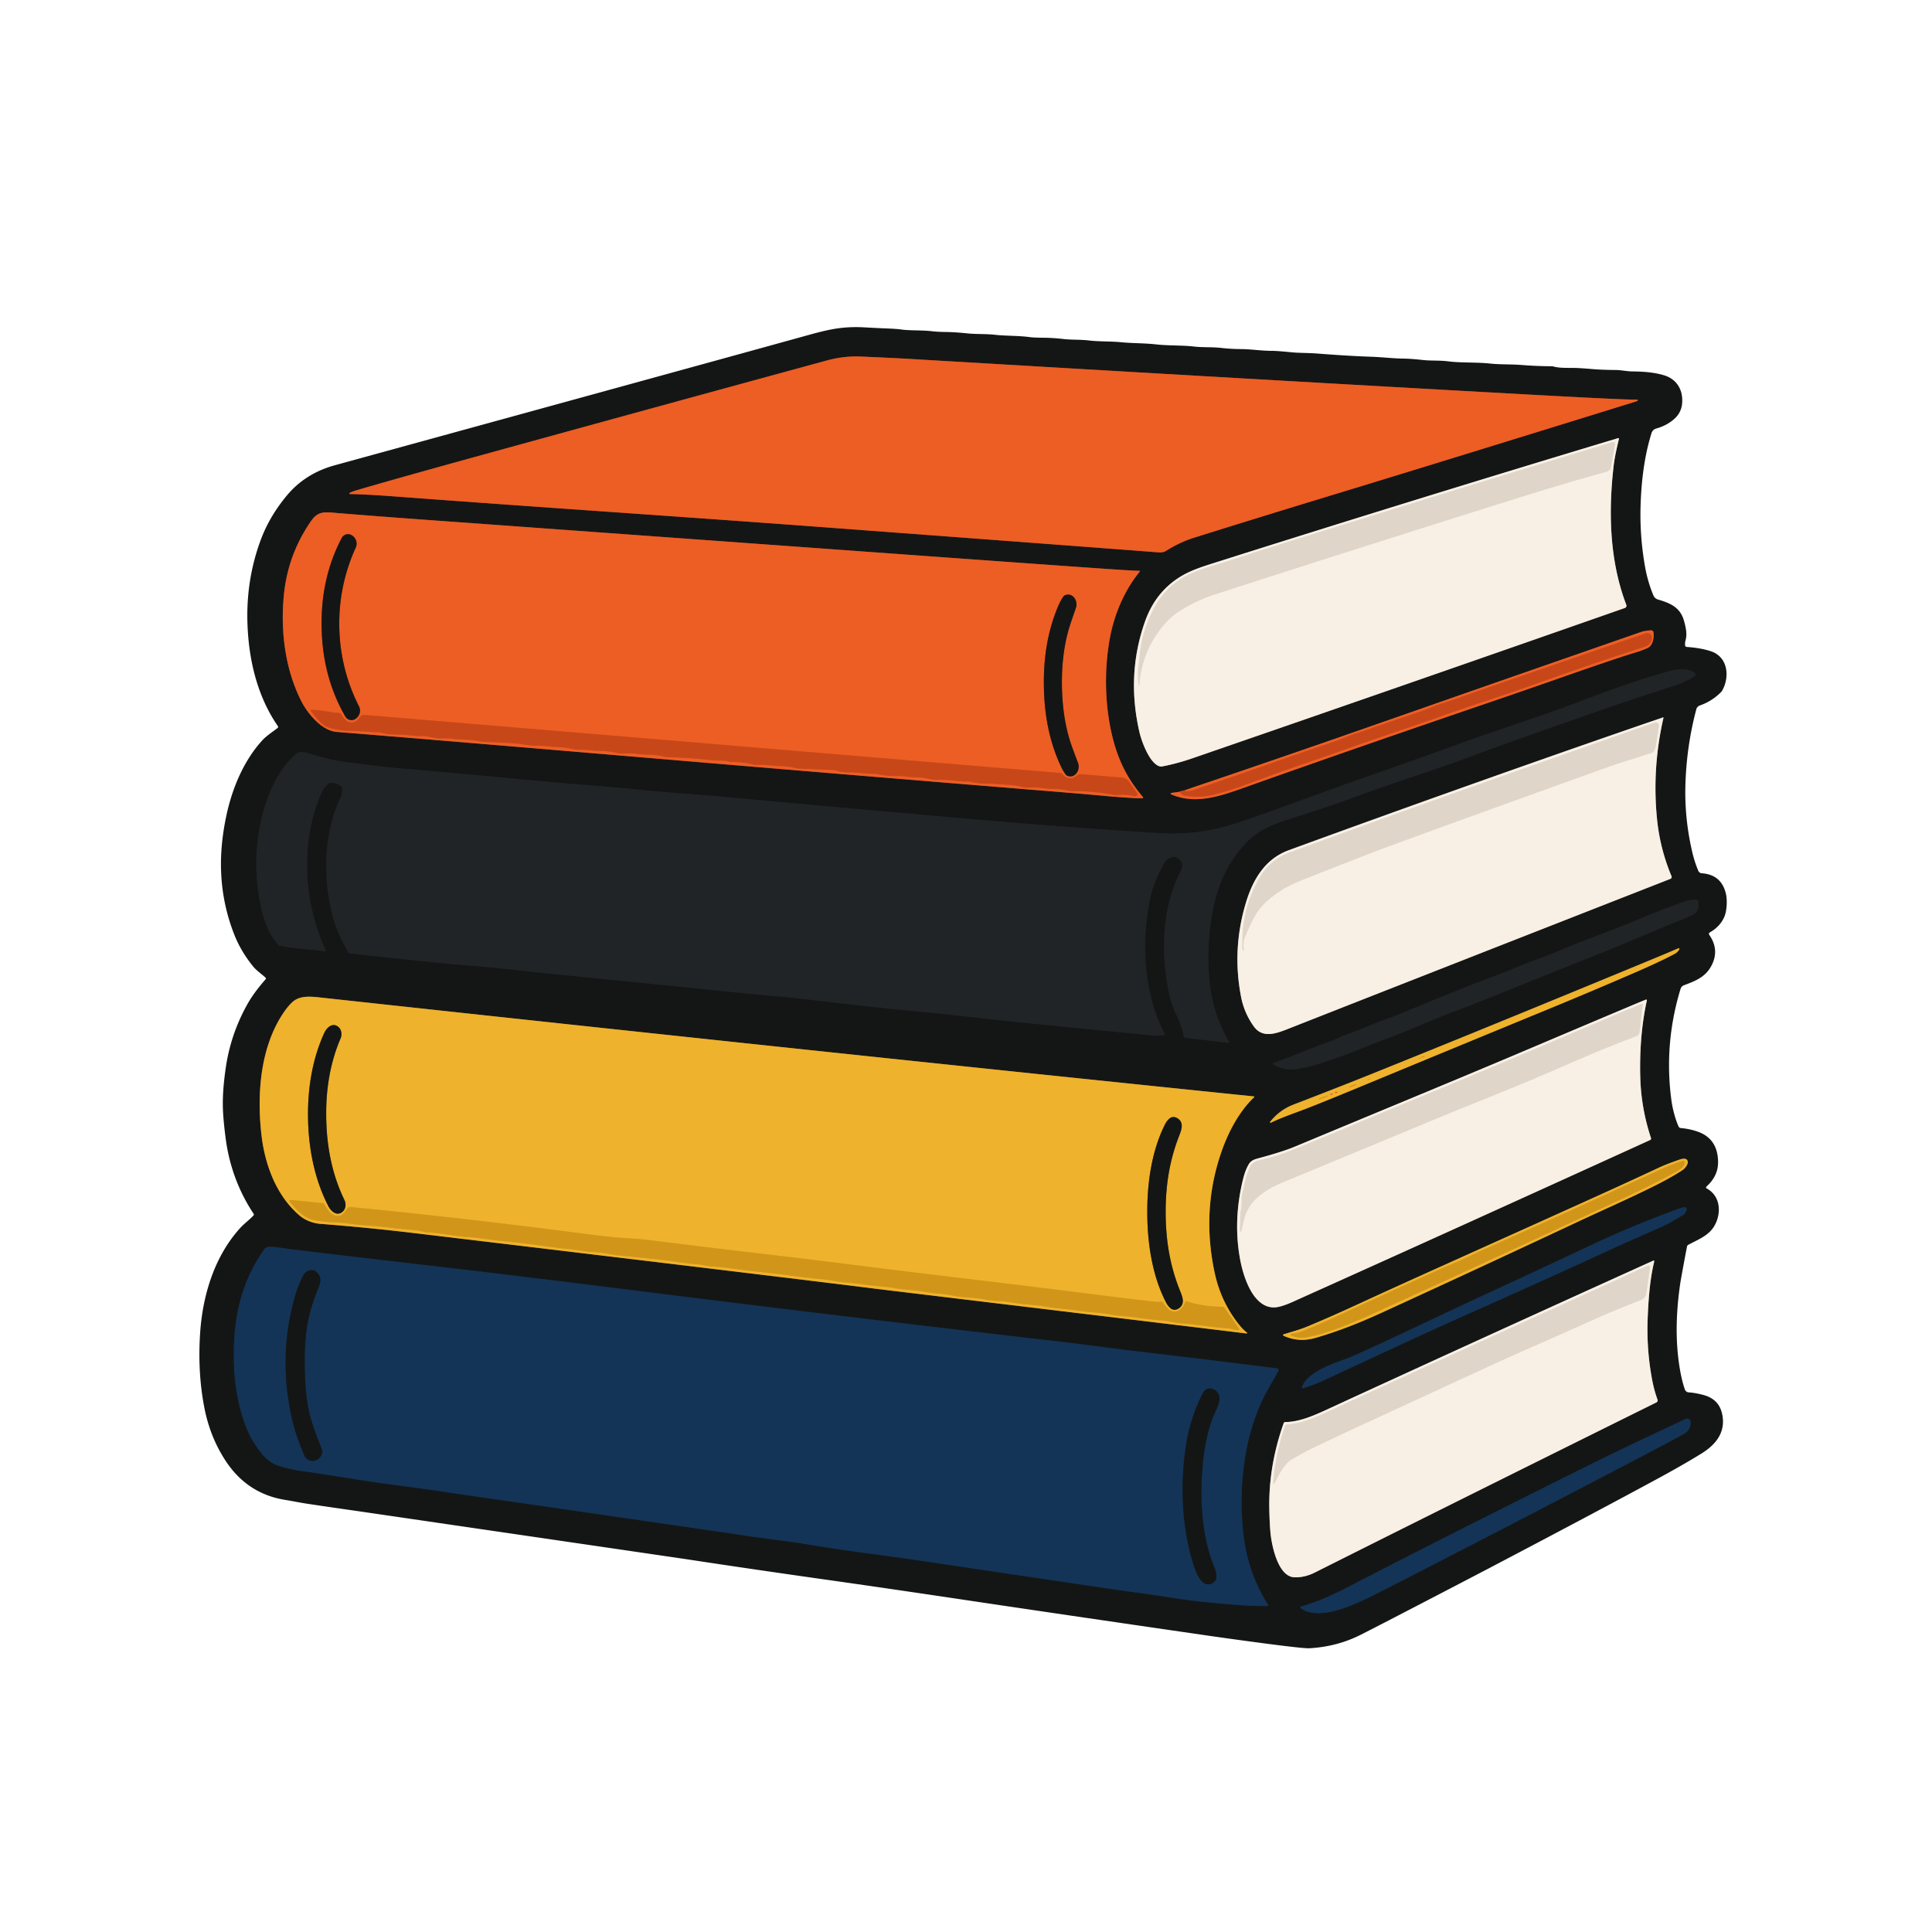 <?xml version="1.0" encoding="UTF-8" standalone="no"?>
<!DOCTYPE svg PUBLIC "-//W3C//DTD SVG 1.1//EN" "http://www.w3.org/Graphics/SVG/1.1/DTD/svg11.dtd">
<svg xmlns="http://www.w3.org/2000/svg" version="1.1" viewBox="0.00 0.00 1024.00 1024.00">
<g stroke-width="2.00" fill="none" stroke-linecap="butt">
<path stroke="#813a1d" vector-effect="non-scaling-stroke" d="
  M 867.87 212.46
  A 0.33 0.33 0.0 0 0 867.74 211.83
  Q 867.50 211.82 863.80 211.75
  Q 854.93 211.59 806.50 208.92
  Q 670.79 201.43 481.75 190.21
  Q 474.49 189.78 456.51 188.99
  Q 447.32 188.59 438.29 191.05
  Q 347.43 215.82 256.19 240.96
  Q 206.10 254.76 188.88 259.90
  Q 186.73 260.54 185.30 261.26
  A 0.31 0.31 0.0 0 0 185.43 261.84
  Q 194.87 262.05 209.00 263.11
  C 287.14 268.96 361.45 273.84 434.49 279.29
  Q 585.42 290.54 613.75 292.75
  Q 616.48 292.96 617.98 292.01
  Q 625.29 287.38 632.77 285.03
  Q 664.40 275.08 708.63 261.62
  Q 754.72 247.60 867.23 212.75
  Q 867.33 212.72 867.87 212.46"
/>
<path stroke="#86837d" vector-effect="non-scaling-stroke" d="
  M 857.64 232.22
  Q 748.40 265.11 643.22 298.47
  C 636.96 300.46 631.08 302.35 625.81 305.56
  Q 612.45 313.69 606.90 329.36
  Q 596.94 357.46 603.89 387.89
  C 605.06 393.00 609.30 404.63 614.65 406.18
  A 2.62 2.58 47.5 0 0 615.84 406.24
  Q 623.50 404.84 632.11 401.87
  Q 746.78 362.31 861.20 322.24
  A 1.28 1.27 70.0 0 0 861.97 320.58
  C 853.12 297.40 852.39 271.57 855.27 246.86
  C 855.78 242.47 856.94 237.32 858.07 232.63
  A 0.34 0.34 0.0 0 0 857.64 232.22"
/>
<path stroke="#813a1d" vector-effect="non-scaling-stroke" d="
  M 603.89 302.54
  Q 601.27 302.53 589.50 301.74
  Q 567.06 300.24 460.48 292.52
  Q 329.00 283.00 217.75 274.94
  Q 202.42 273.83 179.56 271.99
  C 172.44 271.41 168.79 270.51 164.87 276.16
  Q 152.35 294.21 150.38 316.22
  C 148.70 334.96 151.14 354.66 159.68 371.58
  C 163.01 378.19 170.54 387.31 178.51 387.94
  Q 217.56 391.05 340.00 401.40
  Q 454.75 411.10 569.13 420.39
  C 582.22 421.45 594.07 422.85 605.40 423.14
  A 0.44 0.44 0.0 0 0 605.75 422.42
  C 597.23 412.51 592.25 402.03 589.28 389.16
  C 585.54 372.98 585.29 355.13 588.11 339.01
  C 590.36 326.16 595.73 313.19 604.09 302.97
  A 0.26 0.26 0.0 0 0 603.89 302.54"
/>
<path stroke="#6e2f18" vector-effect="non-scaling-stroke" d="
  M 627.77 418.96
  Q 626.73 418.93 625.04 419.69"
/>
<path stroke="#813a1d" vector-effect="non-scaling-stroke" d="
  M 625.04 419.69
  L 620.86 420.27
  A 0.39 0.39 0.0 0 0 620.76 421.02
  C 634.01 426.74 647.33 421.76 660.53 417.07
  Q 719.46 396.16 785.47 373.63
  Q 806.98 366.29 826.67 359.39
  Q 858.31 348.29 867.98 345.49
  Q 869.46 345.06 873.05 343.56
  C 876.06 342.30 876.65 338.14 876.41 335.30
  A 1.33 1.33 0.0 0 0 875.00 334.08
  Q 871.77 334.28 869.44 335.09
  Q 787.49 363.62 770.49 369.58
  Q 744.82 378.57 720.07 387.21
  Q 674.62 403.07 633.34 417.00
  Q 630.80 417.86 627.77 418.96"
/>
<path stroke="#db531f" vector-effect="non-scaling-stroke" d="
  M 625.04 419.69
  L 626.60 421.20
  A 1.62 1.62 0.0 0 0 627.48 421.64
  Q 635.29 423.00 642.44 421.43
  Q 642.90 421.32 648.70 419.70
  C 655.36 417.83 660.54 415.80 670.98 411.93
  C 683.11 407.43 698.67 402.33 710.35 398.13
  C 728.94 391.46 750.36 384.50 765.95 378.89
  C 779.83 373.89 797.67 368.32 808.80 364.31
  Q 843.45 351.84 872.03 342.71
  A 5.00 4.99 82.4 0 0 875.50 338.16
  L 875.51 338.05
  A 2.41 2.40 81.8 0 0 872.33 335.67
  Q 808.77 357.38 778.49 367.99
  Q 765.61 372.51 764.02 372.94
  C 760.68 373.86 757.63 375.45 754.02 376.71
  Q 749.65 378.25 731.02 384.50
  C 727.68 385.62 724.12 387.18 720.56 388.13
  C 716.37 389.26 711.36 391.64 708.04 392.76
  Q 681.59 401.67 658.47 409.90
  Q 656.95 410.44 632.72 418.71
  Q 629.39 419.84 627.77 418.96"
/>
<path stroke="#1b1d1e" vector-effect="non-scaling-stroke" d="
  M 651.45 552.22
  Q 642.93 537.69 641.17 521.07
  Q 639.04 500.99 643.04 481.27
  C 645.80 467.67 651.77 455.08 661.89 445.30
  C 667.39 439.99 674.41 437.01 681.49 434.72
  C 693.51 430.82 704.87 427.35 718.72 422.18
  C 738.70 414.72 758.12 408.90 777.87 401.52
  Q 799.58 393.39 849.70 375.96
  Q 870.51 368.73 886.51 363.74
  Q 893.23 361.64 898.11 358.43
  A 1.09 1.09 0.0 0 0 898.19 356.67
  C 894.86 353.98 888.57 354.69 884.75 355.75
  C 867.99 360.38 852.88 365.90 834.62 372.85
  C 818.70 378.92 797.21 385.75 781.21 391.51
  Q 742.46 405.45 720.68 413.02
  C 700.47 420.03 675.03 429.83 655.31 436.32
  Q 635.19 442.95 614.15 441.60
  Q 560.37 438.16 511.85 433.89
  Q 442.22 427.75 382.78 422.30
  C 364.04 420.58 352.42 420.10 334.24 418.12
  Q 328.13 417.46 307.10 415.80
  C 284.27 414.01 245.08 409.96 213.13 407.36
  Q 202.42 406.48 181.16 403.59
  Q 174.83 402.73 163.47 399.30
  C 161.19 398.61 158.55 398.11 156.85 399.61
  C 147.41 408.00 141.64 421.03 138.69 433.66
  Q 132.76 459.03 139.27 484.54
  Q 141.65 493.84 147.40 500.66
  A 1.53 1.53 0.0 0 0 148.26 501.18
  C 156.29 502.95 164.56 503.03 172.26 504.20
  A 0.31 0.31 0.0 0 0 172.59 503.76
  C 160.87 478.02 158.92 446.72 170.32 420.33
  Q 171.22 418.24 173.25 416.07
  C 175.60 413.58 178.31 415.25 180.78 416.63
  A 0.99 0.99 0.0 0 1 181.29 417.46
  Q 181.46 420.75 180.60 422.56
  C 171.84 441.14 171.09 463.24 175.68 482.88
  C 177.68 491.42 180.58 497.70 184.73 504.90
  A 0.81 0.81 0.0 0 0 185.33 505.30
  Q 234.35 510.65 242.90 511.27
  C 262.27 512.67 277.28 514.64 295.99 516.50
  Q 345.75 521.44 396.82 526.68
  C 404.93 527.51 415.18 528.21 423.13 529.14
  C 445.82 531.77 467.85 534.38 488.30 536.27
  Q 499.32 537.29 522.58 539.91
  Q 542.76 542.19 610.86 548.76
  C 612.72 548.94 614.46 548.79 617.05 548.68
  A 0.34 0.33 -14.8 0 0 617.34 548.20
  Q 612.79 538.90 610.85 531.68
  Q 603.85 505.65 609.34 477.54
  Q 611.45 466.76 617.34 457.09
  Q 618.89 454.54 622.30 454.16
  A 1.76 1.73 -34.7 0 1 623.23 454.32
  Q 628.32 456.80 625.77 461.71
  C 617.34 477.93 615.62 498.22 617.93 516.37
  Q 619.43 528.09 621.67 533.55
  C 623.78 538.68 626.57 543.87 627.44 549.44
  A 0.68 0.68 0.0 0 0 628.03 550.01
  L 651.11 552.73
  A 0.34 0.34 0.0 0 0 651.45 552.22"
/>
<path stroke="#86837d" vector-effect="non-scaling-stroke" d="
  M 881.41 380.26
  C 818.25 401.89 743.27 428.61 683.06 450.64
  C 670.57 455.21 664.11 466.09 660.40 478.33
  Q 652.86 503.23 657.85 528.63
  Q 659.48 536.90 664.50 543.96
  C 669.43 550.89 677.13 547.52 684.06 544.79
  Q 734.66 524.84 885.35 465.81
  A 1.05 1.05 0.0 0 0 885.94 464.43
  Q 879.83 449.81 878.27 434.25
  Q 875.55 407.14 881.67 380.49
  A 0.20 0.20 0.0 0 0 881.41 380.26"
/>
<path stroke="#1b1d1e" vector-effect="non-scaling-stroke" d="
  M 674.90 564.16
  Q 680.95 567.72 687.76 566.55
  C 696.00 565.15 701.34 563.13 709.64 560.27
  C 718.62 557.16 727.97 552.99 735.12 550.41
  C 746.67 546.25 757.88 540.92 770.28 536.29
  Q 778.87 533.07 790.60 528.34
  Q 821.61 515.84 847.52 505.52
  C 860.83 500.23 870.08 496.14 883.07 490.70
  C 886.80 489.13 892.66 487.15 897.01 484.92
  Q 901.22 482.75 899.98 477.46
  A 0.78 0.77 -6.3 0 0 899.24 476.87
  Q 895.68 476.81 892.24 478.03
  Q 880.43 482.25 871.65 485.99
  C 856.91 492.28 839.21 498.43 825.20 504.40
  C 818.36 507.32 811.21 509.56 805.09 512.22
  Q 799.86 514.50 791.90 517.45
  Q 782.16 521.05 778.61 522.48
  Q 769.39 526.19 768.02 526.75
  Q 744.01 536.58 743.44 536.83
  Q 739.06 538.69 733.24 540.69
  C 728.61 542.28 722.39 545.20 716.91 547.20
  Q 711.23 549.26 710.66 549.54
  Q 705.58 552.03 701.38 553.25
  Q 700.50 553.51 687.29 558.79
  Q 680.85 561.36 674.98 563.39
  A 0.43 0.43 0.0 0 0 674.90 564.16"
/>
<path stroke="#826421" vector-effect="non-scaling-stroke" d="
  M 673.59 595.05
  C 679.98 591.96 686.32 589.97 694.07 586.92
  Q 704.51 582.81 720.14 576.33
  Q 778.46 552.19 821.12 534.65
  Q 842.02 526.06 864.76 516.23
  Q 880.09 509.61 887.58 505.58
  Q 889.16 504.73 890.08 503.15
  A 0.38 0.38 0.0 0 0 889.60 502.61
  Q 883.19 505.36 876.34 508.19
  Q 786.00 545.54 724.17 570.36
  Q 707.85 576.91 685.83 585.36
  Q 678.14 588.31 673.22 594.59
  A 0.30 0.30 0.0 0 0 673.59 595.05"
/>
<path stroke="#826421" vector-effect="non-scaling-stroke" d="
  M 664.63 581.13
  Q 437.73 557.84 172.00 528.95
  C 165.94 528.29 159.83 527.30 155.60 530.62
  Q 153.09 532.60 150.17 536.94
  C 137.88 555.23 136.08 580.26 138.62 601.84
  C 140.46 617.46 146.53 633.86 158.80 644.27
  C 161.94 646.93 166.14 648.38 169.72 648.66
  Q 195.26 650.66 219.25 653.53
  Q 420.65 677.58 463.90 683.03
  Q 465.86 683.28 489.49 686.12
  Q 649.73 705.40 660.75 706.78
  A 0.23 0.23 0.0 0 0 660.93 706.37
  Q 658.71 704.55 656.92 702.34
  Q 647.19 690.28 643.82 674.70
  Q 636.70 641.69 647.24 610.90
  C 650.97 599.98 656.88 588.94 664.76 581.51
  A 0.22 0.22 0.0 0 0 664.63 581.13"
/>
<path stroke="#86837d" vector-effect="non-scaling-stroke" d="
  M 872.37 529.82
  Q 869.91 530.73 809.11 556.51
  C 768.37 573.78 726.01 591.16 686.26 607.78
  Q 679.83 610.47 666.07 614.18
  Q 663.17 614.96 661.95 616.96
  Q 660.05 620.06 658.82 625.08
  Q 653.49 646.81 657.28 667.45
  C 658.91 676.33 663.93 692.74 674.96 692.96
  C 679.11 693.04 685.43 689.88 688.68 688.42
  Q 764.37 654.43 874.60 604.23
  A 0.86 0.84 -21.5 0 0 875.06 603.19
  Q 869.91 587.62 869.40 571.67
  C 868.98 558.40 869.88 543.68 872.87 530.26
  A 0.38 0.38 0.0 0 0 872.37 529.82"
/>
<path stroke="#826421" vector-effect="non-scaling-stroke" d="
  M 680.25 707.95
  Q 688.35 711.67 697.18 709.13
  Q 713.20 704.52 731.59 696.10
  Q 783.91 672.13 835.96 647.70
  C 850.54 640.86 863.50 635.23 876.84 628.58
  Q 885.47 624.28 891.55 620.31
  Q 893.59 618.98 894.42 616.79
  A 1.97 1.72 -73.6 0 0 893.24 614.22
  Q 892.01 613.99 890.14 614.64
  Q 883.16 617.06 879.02 619.00
  Q 862.47 626.74 846.31 634.05
  C 780.61 663.75 748.95 677.80 720.89 690.75
  Q 705.26 697.97 693.11 703.01
  C 688.74 704.82 684.71 705.89 680.30 707.23
  A 0.39 0.39 0.0 0 0 680.25 707.95"
/>
<path stroke="#142536" vector-effect="non-scaling-stroke" d="
  M 690.73 735.75
  Q 696.40 734.02 700.76 732.00
  C 726.18 720.28 751.06 708.51 773.02 698.72
  Q 824.47 675.77 856.98 660.75
  Q 859.85 659.42 880.08 650.52
  C 884.58 648.54 888.01 646.37 891.87 644.10
  Q 893.52 643.13 893.92 641.08
  A 1.04 1.04 0.0 0 0 892.66 639.87
  Q 890.55 640.36 890.40 640.42
  C 874.25 646.34 860.08 652.05 842.80 660.18
  Q 816.22 672.69 787.84 685.80
  C 765.47 696.13 748.77 704.30 724.83 715.27
  Q 716.16 719.24 713.33 720.25
  C 706.03 722.87 693.14 727.22 690.09 735.05
  A 0.53 0.52 -87.7 0 0 690.73 735.75"
/>
<path stroke="#142536" vector-effect="non-scaling-stroke" d="
  M 672.08 850.55
  Q 661.40 833.70 659.07 813.47
  Q 656.45 790.78 660.58 768.78
  C 662.81 756.90 666.84 745.27 672.82 734.98
  Q 676.17 729.20 677.55 726.51
  A 0.83 0.83 0.0 0 0 676.92 725.31
  Q 644.74 721.17 602.52 716.23
  C 590.57 714.83 575.45 712.69 561.50 711.08
  Q 511.62 705.31 459.75 699.11
  Q 398.68 691.79 337.77 684.17
  Q 276.64 676.52 245.95 672.93
  Q 171.17 664.21 154.09 662.12
  C 150.02 661.62 146.43 660.85 142.74 660.81
  A 3.19 3.17 18.1 0 0 140.09 662.14
  C 127.28 680.11 123.38 700.14 123.97 722.16
  Q 124.38 737.21 128.29 750.08
  Q 130.96 758.88 134.22 764.05
  C 137.92 769.92 141.69 775.03 147.82 776.94
  Q 154.96 779.17 163.13 780.13
  Q 166.34 780.51 185.23 783.53
  Q 198.41 785.64 210.54 787.23
  Q 225.58 789.20 235.91 790.75
  Q 255.20 793.64 282.75 797.56
  Q 285.67 797.98 359.76 808.73
  Q 389.87 813.10 393.25 813.63
  Q 400.98 814.83 409.91 815.96
  Q 420.49 817.29 426.56 818.31
  Q 443.54 821.15 459.82 823.29
  Q 476.02 825.42 493.13 827.97
  Q 575.16 840.18 591.85 842.62
  C 601.47 844.03 610.54 845.10 619.73 846.62
  C 631.79 848.61 644.27 849.76 656.00 850.66
  Q 664.01 851.27 671.73 851.19
  A 0.42 0.42 0.0 0 0 672.08 850.55"
/>
<path stroke="#86837d" vector-effect="non-scaling-stroke" d="
  M 876.78 668.58
  A 0.36 0.36 0.0 0 0 876.28 668.17
  Q 780.59 711.47 704.53 746.52
  C 697.80 749.63 689.32 753.67 681.20 753.72
  A 0.88 0.87 9.1 0 0 680.39 754.30
  Q 672.40 776.70 672.75 799.32
  Q 672.86 805.97 673.31 811.71
  C 673.81 817.98 677.04 835.64 686.03 835.99
  Q 691.45 836.20 696.92 833.45
  Q 765.24 799.12 877.93 743.30
  A 1.18 1.18 0.0 0 0 878.52 741.84
  Q 876.75 737.03 875.71 731.57
  Q 872.63 715.35 873.30 698.75
  C 873.76 687.47 874.59 677.58 876.78 668.58"
/>
<path stroke="#142536" vector-effect="non-scaling-stroke" d="
  M 689.64 851.50
  A 0.48 0.48 0.0 0 0 689.44 852.36
  C 700.07 860.28 722.27 848.45 732.15 843.39
  Q 791.48 813.06 857.73 778.42
  Q 886.27 763.50 892.70 759.91
  A 6.41 6.40 -8.8 0 0 895.85 755.61
  L 896.11 754.33
  A 1.98 1.98 0.0 0 0 893.34 752.14
  Q 860.19 767.61 842.77 776.28
  Q 758.92 818.05 716.44 840.16
  Q 704.26 846.50 697.45 848.89
  Q 690.58 851.31 689.64 851.50"
/>
<path stroke="#ece3d6" vector-effect="non-scaling-stroke" d="
  M 603.50 363.09
  A 0.19 0.19 0.0 0 0 603.87 363.08
  Q 605.14 345.11 616.69 331.43
  Q 620.51 326.90 624.54 324.29
  Q 633.71 318.35 643.44 315.20
  Q 717.19 291.32 801.75 264.79
  Q 832.06 255.29 851.51 250.02
  A 3.28 3.26 87.5 0 0 853.88 247.42
  L 855.97 235.33
  A 0.89 0.88 -3.6 0 0 854.84 234.34
  Q 796.97 251.76 732.43 271.76
  Q 680.23 287.94 664.40 292.98
  Q 659.31 294.60 652.03 297.03
  C 647.22 298.63 638.02 300.99 631.57 303.85
  Q 617.14 310.25 610.39 324.84
  C 606.87 332.46 604.79 339.32 604.11 347.00
  Q 603.95 348.77 603.51 351.99
  Q 602.74 357.55 603.50 363.09"
/>
<path stroke="#813a1d" vector-effect="non-scaling-stroke" d="
  M 170.47 332.71
  C 170.80 349.27 174.53 365.01 183.05 379.79
  A 3.77 3.77 0.0 0 0 188.59 380.91
  L 188.79 380.76
  A 5.13 5.13 0.0 0 0 190.26 374.36
  C 183.55 361.14 180.13 346.97 179.83 332.52
  C 179.54 318.06 182.38 303.76 188.54 290.28
  A 5.13 5.13 0.0 0 0 186.81 283.95
  L 186.60 283.81
  A 3.77 3.77 0.0 0 0 181.11 285.15
  C 173.20 300.27 170.13 316.14 170.47 332.71"
/>
<path stroke="#813a1d" vector-effect="non-scaling-stroke" d="
  M 553.28 363.51
  C 553.48 378.30 555.93 392.12 561.92 405.35
  Q 563.47 408.77 564.97 410.62
  A 1.91 1.86 80.7 0 0 565.73 411.18
  C 569.92 412.82 572.71 407.90 571.40 404.45
  Q 568.56 396.95 567.73 394.52
  C 564.50 385.08 562.99 374.38 562.84 363.38
  C 562.69 352.37 563.91 341.64 566.89 332.12
  Q 567.65 329.66 570.28 322.09
  C 571.50 318.60 568.58 313.76 564.43 315.52
  A 1.91 1.86 -82.2 0 0 563.69 316.10
  Q 562.24 317.99 560.78 321.44
  C 555.16 334.83 553.08 348.72 553.28 363.51"
/>
<path stroke="#db531f" vector-effect="non-scaling-stroke" d="
  M 164.77 376.92
  C 167.50 380.20 170.36 384.59 174.91 385.85
  Q 180.48 387.39 185.69 387.37
  C 191.24 387.34 194.33 387.97 200.02 388.11
  A 9.01 8.89 52.8 0 1 202.03 388.40
  C 207.29 389.80 211.79 389.03 217.12 389.73
  Q 220.17 390.14 224.67 390.10
  A 3.40 3.09 47.8 0 1 225.29 390.16
  L 232.02 391.39
  A 0.55 0.37 37.5 0 0 232.19 391.40
  Q 236.96 391.20 239.63 391.54
  C 245.03 392.24 249.07 391.78 254.26 392.95
  A 8.23 7.61 -35.1 0 0 255.75 393.15
  Q 273.39 393.86 275.54 394.27
  Q 280.92 395.29 285.50 395.30
  C 289.62 395.30 291.95 395.88 296.34 396.00
  C 299.12 396.07 302.17 396.69 304.71 397.21
  A 7.06 6.78 49.2 0 0 306.32 397.36
  C 311.19 397.27 314.71 398.05 319.31 398.05
  Q 322.66 398.06 327.57 399.19
  A 8.93 8.67 49.7 0 0 329.85 399.41
  Q 335.56 399.21 337.52 399.53
  C 341.85 400.23 346.73 399.68 351.67 400.96
  A 11.00 10.95 -37.0 0 0 354.13 401.30
  Q 366.16 401.59 376.14 402.85
  C 379.55 403.28 383.71 402.91 386.24 403.64
  A 6.48 6.24 -36.2 0 0 387.94 403.87
  Q 393.56 403.82 398.94 405.16
  A 6.91 6.88 50.7 0 0 400.99 405.37
  C 405.83 405.14 408.89 405.90 413.89 406.05
  Q 417.95 406.18 422.85 407.31
  A 2.33 1.94 25.2 0 0 423.17 407.35
  L 441.77 408.12
  A 4.37 4.30 -34.1 0 1 443.07 408.36
  Q 446.10 409.43 449.49 409.38
  C 454.31 409.31 458.78 410.17 462.98 410.08
  A 7.25 7.08 -39.3 0 1 464.58 410.22
  Q 470.58 411.43 474.83 411.30
  Q 478.30 411.20 481.57 411.75
  Q 482.81 411.96 488.34 412.10
  A 8.52 8.49 -38.0 0 1 489.98 412.30
  Q 495.23 413.47 496.25 413.39
  Q 499.52 413.13 506.80 413.91
  Q 510.58 414.31 512.60 414.19
  A 7.06 6.87 49.5 0 1 514.66 414.38
  Q 519.56 415.58 525.90 415.34
  A 0.53 0.48 47.9 0 1 526.00 415.35
  L 538.14 416.29
  A 3.55 2.94 -21.7 0 1 538.61 416.36
  L 543.49 417.43
  A 0.87 0.78 48.2 0 0 543.67 417.45
  Q 549.41 417.23 551.68 417.57
  Q 555.43 418.13 557.98 418.11
  Q 561.43 418.08 566.97 419.16
  A 9.06 8.84 49.5 0 0 568.60 419.31
  Q 579.39 419.26 590.11 421.24
  A 7.90 7.78 47.7 0 0 592.08 421.35
  Q 597.14 420.98 601.40 422.05
  A 1.15 1.15 0.0 0 0 602.62 420.28
  L 598.45 414.31
  A 5.11 5.10 -15.0 0 0 594.69 412.15
  L 572.53 410.30
  A 1.29 1.25 30.2 0 0 571.76 410.49
  L 568.95 412.27
  A 1.48 1.45 27.1 0 1 568.25 412.49
  C 565.26 412.64 564.52 411.86 562.82 410.06
  A 1.15 1.14 -19.6 0 0 562.12 409.73
  L 193.10 378.91
  A 2.61 2.61 0.0 0 0 190.69 380.10
  C 187.61 384.87 183.32 383.07 181.21 379.03
  C 180.33 377.35 178.59 377.99 177.02 377.70
  Q 170.78 376.53 165.15 376.17
  A 0.46 0.46 0.0 0 0 164.77 376.92"
/>
<path stroke="#ece3d6" vector-effect="non-scaling-stroke" d="
  M 659.26 503.58
  Q 659.26 503.55 659.11 501.43
  A 10.64 10.56 54.1 0 1 659.85 496.69
  Q 662.35 490.54 664.98 485.73
  C 668.42 479.45 674.09 475.07 679.98 471.34
  Q 683.88 468.87 692.13 465.63
  Q 724.87 452.76 727.87 451.63
  Q 748.72 443.75 851.91 406.63
  Q 857.13 404.75 875.46 399.03
  A 1.81 1.73 -77.2 0 0 876.29 398.48
  Q 877.23 397.36 877.61 395.13
  Q 878.84 387.85 879.15 385.23
  Q 879.25 384.34 879.23 384.27
  A 1.79 1.78 73.4 0 0 876.91 383.01
  Q 838.67 396.45 813.89 405.15
  Q 746.80 428.70 683.73 451.75
  Q 673.27 455.58 667.73 464.99
  Q 657.93 481.62 658.50 502.00
  Q 658.52 502.57 658.63 503.57
  A 0.32 0.32 0.0 0 0 659.26 503.58"
/>
<path stroke="#e0a423" vector-effect="non-scaling-stroke" d="
  M 757.61 558.83
  Q 757.20 558.75 757.12 558.76
  A 0.27 0.25 -50.6 0 0 757.15 559.27
  Q 757.41 559.24 757.66 559.03
  A 0.11 0.11 0.0 0 0 757.61 558.83"
/>
<path stroke="#e0a423" vector-effect="non-scaling-stroke" d="
  M 755.257 559.763
  A 1.09 0.27 -18.0 0 0 754.137 559.843
  A 1.09 0.27 -18.0 0 0 753.183 560.437
  A 1.09 0.27 -18.0 0 0 754.303 560.357
  A 1.09 0.27 -18.0 0 0 755.257 559.763"
/>
<path stroke="#e0a423" vector-effect="non-scaling-stroke" d="
  M 753.012 560.651
  A 0.70 0.20 -23.5 0 0 752.29 560.747
  A 0.70 0.20 -23.5 0 0 751.728 561.209
  A 0.70 0.20 -23.5 0 0 752.45 561.113
  A 0.70 0.20 -23.5 0 0 753.012 560.651"
/>
<path stroke="#e0a423" vector-effect="non-scaling-stroke" d="
  M 749.77 562.36
  Q 749.99 562.37 750.40 562.02
  A 0.21 0.20 23.0 0 0 750.25 561.66
  Q 750.07 561.67 749.66 561.89
  A 0.25 0.25 0.0 0 0 749.77 562.36"
/>
<path stroke="#e0a423" vector-effect="non-scaling-stroke" d="
  M 726.272 571.788
  A 0.68 0.22 -16.4 0 0 725.558 571.769
  A 0.68 0.22 -16.4 0 0 724.968 572.172
  A 0.68 0.22 -16.4 0 0 725.682 572.191
  A 0.68 0.22 -16.4 0 0 726.272 571.788"
/>
<path stroke="#dc7d23" vector-effect="non-scaling-stroke" d="
  M 721.22 573.75
  Q 720.99 573.77 720.94 573.87
  A 0.09 0.09 0.0 0 0 721.03 573.99
  L 721.34 573.98
  A 0.15 0.10 28.4 0 0 721.22 573.75"
/>
<path stroke="#e0a423" vector-effect="non-scaling-stroke" d="
  M 718.95 574.69
  A 2.13 0.27 -20.9 0 0 716.864 575.198
  A 2.13 0.27 -20.9 0 0 714.97 576.21
  A 2.13 0.27 -20.9 0 0 717.056 575.702
  A 2.13 0.27 -20.9 0 0 718.95 574.69"
/>
<path stroke="#e0a423" vector-effect="non-scaling-stroke" d="
  M 710.985 577.809
  A 0.54 0.21 -20.7 0 0 710.406 577.804
  A 0.54 0.21 -20.7 0 0 709.975 578.191
  A 0.54 0.21 -20.7 0 0 710.554 578.196
  A 0.54 0.21 -20.7 0 0 710.985 577.809"
/>
<path stroke="#dc7d23" vector-effect="non-scaling-stroke" d="
  M 707.86 579.35
  Q 708.04 579.34 708.78 579.00
  A 0.16 0.16 0.0 0 0 708.70 578.70
  Q 707.92 578.77 707.72 578.90
  A 0.25 0.24 27.9 0 0 707.86 579.35"
/>
<path stroke="#dc7d23" vector-effect="non-scaling-stroke" d="
  M 706.446 579.745
  A 0.77 0.24 -17.0 0 0 705.64 579.74
  A 0.77 0.24 -17.0 0 0 704.974 580.195
  A 0.77 0.24 -17.0 0 0 705.78 580.199
  A 0.77 0.24 -17.0 0 0 706.446 579.745"
/>
<path stroke="#e0a423" vector-effect="non-scaling-stroke" d="
  M 704.014 580.683
  A 2.77 0.27 -21.1 0 0 701.333 581.428
  A 2.77 0.27 -21.1 0 0 698.846 582.677
  A 2.77 0.27 -21.1 0 0 701.527 581.932
  A 2.77 0.27 -21.1 0 0 704.014 580.683"
/>
<path stroke="#826421" vector-effect="non-scaling-stroke" d="
  M 163.28 593.64
  C 163.65 609.41 166.84 625.41 174.07 639.37
  C 175.77 642.64 179.26 644.94 182.07 641.76
  C 183.33 640.32 183.41 637.79 182.63 636.20
  C 176.08 622.80 173.27 608.23 172.91 593.41
  C 172.56 578.60 174.67 563.91 180.58 550.21
  C 181.28 548.59 181.07 546.06 179.75 544.68
  C 176.79 541.64 173.41 544.11 171.87 547.46
  C 165.32 561.75 162.90 577.87 163.28 593.64"
/>
<path stroke="#826421" vector-effect="non-scaling-stroke" d="
  M 608.08 643.22
  C 608.18 659.26 610.77 676.28 617.99 690.25
  Q 619.08 692.36 620.60 693.56
  A 3.52 3.20 -39.5 0 0 624.34 693.74
  C 628.19 691.56 627.00 687.97 625.48 684.23
  C 620.11 670.98 617.92 657.65 617.83 643.16
  C 617.74 628.67 619.77 615.32 624.98 602.00
  C 626.45 598.25 627.59 594.64 623.72 592.51
  A 3.52 3.20 38.8 0 0 619.98 592.74
  Q 618.47 593.96 617.41 596.08
  C 610.36 610.14 607.98 627.19 608.08 643.22"
/>
<path stroke="#e0a423" vector-effect="non-scaling-stroke" d="
  M 648.30 692.63
  Q 637.97 692.63 628.92 689.76
  A 0.60 0.60 0.0 0 0 628.16 690.15
  C 627.10 693.55 623.77 696.57 620.08 694.51
  Q 618.90 693.85 616.32 690.25
  A 0.95 0.95 0.0 0 0 615.43 689.86
  C 614.73 689.96 614.14 690.15 613.30 690.07
  Q 604.00 689.10 592.50 687.65
  Q 555.09 682.91 525.03 679.30
  Q 469.78 672.67 459.27 671.31
  Q 431.18 667.68 400.01 664.08
  Q 383.60 662.19 343.75 657.25
  Q 339.39 656.71 333.77 656.38
  C 326.21 655.94 319.69 655.25 308.88 653.83
  Q 244.87 645.46 185.74 639.75
  A 1.79 1.78 21.0 0 0 184.13 640.46
  C 182.27 642.96 181.08 645.18 177.69 644.28
  C 175.09 643.59 173.20 640.52 171.72 637.96
  A 0.48 0.46 -11.4 0 0 171.34 637.72
  L 154.05 636.03
  A 0.53 0.53 0.0 0 0 153.59 636.89
  C 157.32 641.48 161.38 646.07 167.75 646.93
  Q 174.31 647.81 176.07 647.85
  Q 181.41 648.00 184.41 648.45
  C 191.42 649.50 199.80 649.76 207.98 650.83
  Q 213.33 651.53 219.56 651.93
  C 221.95 652.08 225.03 653.17 226.75 653.21
  C 233.00 653.37 241.85 655.40 247.77 655.65
  C 253.89 655.92 259.23 657.15 265.75 657.73
  Q 274.36 658.49 285.81 660.08
  Q 295.68 661.44 297.26 661.60
  Q 305.58 662.40 308.73 663.01
  C 312.40 663.72 317.29 663.62 320.91 664.30
  Q 327.16 665.47 330.00 665.57
  Q 330.57 665.59 350.71 667.76
  C 356.84 668.42 362.39 669.54 368.81 670.02
  C 371.51 670.22 375.23 671.15 377.50 671.27
  C 384.45 671.65 390.72 672.80 397.17 673.52
  Q 411.88 675.15 414.45 675.48
  Q 416.90 675.79 419.22 676.11
  Q 426.56 677.10 433.89 677.82
  Q 438.23 678.24 440.83 678.74
  C 446.54 679.85 451.87 679.82 458.17 680.85
  C 463.27 681.68 468.37 681.74 473.76 682.67
  C 479.18 683.60 484.49 683.70 490.59 684.78
  C 494.53 685.47 499.03 685.61 503.31 686.38
  C 506.58 686.97 508.62 687.37 511.99 687.59
  Q 517.77 687.97 520.86 688.56
  Q 525.97 689.54 529.70 689.60
  C 533.24 689.67 539.03 690.88 544.00 691.35
  C 547.09 691.64 551.43 692.01 555.00 692.64
  C 560.88 693.67 566.45 693.84 572.33 694.81
  C 577.04 695.59 583.67 695.65 589.08 696.79
  Q 591.81 697.37 595.73 697.60
  Q 598.60 697.76 605.71 698.78
  Q 609.56 699.32 616.53 699.93
  C 620.12 700.24 623.31 701.27 626.44 701.42
  Q 630.02 701.59 633.92 702.14
  Q 643.76 703.52 650.87 704.02
  A 5.03 4.94 55.0 0 1 651.95 704.22
  Q 653.86 704.80 656.25 705.01
  A 0.53 0.53 0.0 0 0 656.73 704.18
  L 648.86 692.93
  A 0.67 0.67 0.0 0 0 648.30 692.63"
/>
<path stroke="#ece3d6" vector-effect="non-scaling-stroke" d="
  M 658.00 652.41
  Q 659.39 645.47 660.50 642.88
  C 664.22 634.15 672.90 629.54 681.33 626.05
  Q 722.35 609.10 751.72 596.86
  C 779.40 585.33 804.69 575.60 827.75 565.44
  Q 850.59 555.38 867.22 549.26
  A 2.70 2.68 83.3 0 0 868.96 547.04
  L 870.67 532.53
  A 0.43 0.43 0.0 0 0 870.07 532.08
  Q 854.13 538.70 833.14 547.67
  Q 784.24 568.54 738.46 587.35
  C 721.27 594.41 699.96 603.61 682.18 610.65
  Q 676.99 612.70 667.25 615.03
  C 665.71 615.40 663.59 616.46 662.85 617.85
  C 660.28 622.67 659.52 628.97 658.19 633.67
  A 3.97 3.82 52.0 0 0 658.06 634.94
  Q 658.32 639.48 657.51 642.25
  A 1.62 1.40 -40.9 0 0 657.45 642.67
  L 657.19 652.58
  A 0.12 0.12 0.0 0 0 657.30 652.70
  L 657.56 652.74
  A 0.41 0.40 -81.5 0 0 658.00 652.41"
/>
<path stroke="#e0a423" vector-effect="non-scaling-stroke" d="
  M 684.34 707.80
  Q 688.39 709.58 692.56 708.80
  Q 697.68 707.85 704.42 705.63
  Q 714.53 702.30 728.48 695.90
  Q 744.27 688.66 759.91 681.56
  Q 776.31 674.11 862.22 634.23
  Q 876.05 627.81 888.44 620.95
  C 890.43 619.86 893.19 617.97 892.89 615.99
  A 0.80 0.80 0.0 0 0 891.86 615.35
  Q 885.88 617.21 880.46 619.71
  Q 836.22 640.09 784.83 663.02
  C 780.83 664.80 775.74 667.41 771.06 669.37
  Q 765.61 671.66 760.64 673.90
  Q 730.74 687.39 712.56 695.82
  Q 701.13 701.12 691.22 705.20
  Q 687.89 706.56 684.46 706.98
  A 0.43 0.43 0.0 0 0 684.34 707.80"
/>
<path stroke="#142536" vector-effect="non-scaling-stroke" d="
  M 167.79 773.78
  A 4.77 4.77 0.0 0 0 170.39 767.58
  Q 165.77 756.14 164.30 750.26
  Q 162.52 743.13 161.95 734.77
  Q 160.85 718.75 162.35 706.01
  C 163.33 697.65 165.68 690.08 168.73 682.75
  C 170.30 679.01 170.39 675.88 166.94 673.61
  A 2.15 2.13 -25.4 0 0 165.95 673.26
  Q 162.45 672.90 160.76 676.02
  Q 158.03 681.06 156.17 687.70
  Q 147.22 719.52 154.94 752.80
  Q 156.85 761.07 161.40 771.56
  A 4.57 4.57 0.0 0 0 167.34 773.96
  L 167.79 773.78"
/>
<path stroke="#142536" vector-effect="non-scaling-stroke" d="
  M 644.64 836.55
  Q 644.86 833.60 643.76 830.99
  C 638.13 817.61 636.40 801.46 636.84 786.99
  Q 637.39 768.46 641.28 755.87
  Q 642.54 751.80 643.31 750.13
  C 644.90 746.71 647.13 742.48 646.07 739.42
  C 644.82 735.80 639.62 734.21 637.46 738.47
  Q 630.51 752.18 628.34 767.78
  C 625.50 788.24 626.42 810.89 633.04 830.69
  C 634.01 833.61 636.35 839.22 639.61 839.65
  Q 642.46 840.03 644.29 837.53
  A 1.85 1.83 -25.7 0 0 644.64 836.55"
/>
<path stroke="#ece3d6" vector-effect="non-scaling-stroke" d="
  M 874.58 671.72
  A 0.89 0.89 0.0 0 0 873.33 670.78
  Q 854.38 679.53 830.05 690.56
  Q 769.41 718.04 704.61 747.85
  C 697.84 750.96 689.92 754.56 682.29 754.99
  A 1.37 1.35 -81.9 0 0 681.08 755.91
  Q 675.93 770.89 674.86 785.91
  A 0.36 0.35 60.7 0 0 675.53 786.10
  C 677.53 782.19 679.49 778.21 682.61 775.02
  A 6.38 6.36 6.4 0 1 683.83 774.05
  Q 689.63 770.50 694.76 767.99
  Q 704.58 763.18 724.14 754.15
  Q 757.54 738.72 791.55 723.07
  C 806.66 716.11 824.06 708.71 841.20 700.95
  Q 855.54 694.46 869.44 689.15
  C 871.45 688.38 872.20 687.30 872.58 685.38
  Q 872.63 685.13 874.58 671.72"
/>
</g>
<path fill="#141616" d="
  M 134.42 643.34
  Q 122.32 625.04 119.52 602.74
  Q 118.48 594.51 118.21 589.25
  C 117.81 581.27 118.58 573.64 119.56 566.62
  Q 122.13 548.18 131.23 532.05
  C 133.73 527.61 137.07 523.28 140.81 518.99
  A 0.57 0.57 0.0 0 0 140.77 518.21
  C 138.91 516.41 136.07 514.61 133.99 512.03
  Q 127.62 504.10 124.17 495.35
  Q 116.92 476.93 117.12 456.85
  Q 117.24 445.37 119.88 432.76
  C 122.89 418.32 128.96 403.42 138.98 392.45
  C 141.34 389.87 144.52 387.91 147.15 385.82
  A 0.69 0.68 -36.5 0 0 147.29 384.89
  C 136.31 368.99 131.76 349.55 131.15 330.25
  Q 130.41 307.17 138.19 286.18
  Q 142.82 273.68 152.08 262.58
  Q 161.83 250.89 177.46 246.60
  Q 186.82 244.03 257.72 224.56
  Q 394.79 186.92 429.51 177.29
  Q 438.02 174.93 443.47 174.12
  Q 450.41 173.09 457.76 173.49
  Q 465.48 173.91 468.41 174.02
  Q 475.18 174.27 477.57 174.62
  C 482.32 175.32 488.74 174.89 494.26 175.59
  Q 496.66 175.90 501.77 175.97
  Q 506.23 176.03 512.75 176.70
  C 517.61 177.20 522.25 176.89 527.44 177.45
  C 533.53 178.11 539.62 177.84 545.94 178.70
  Q 547.89 178.96 553.37 179.01
  Q 558.10 179.05 563.61 179.68
  C 568.01 180.19 572.24 179.89 577.31 180.47
  C 582.68 181.10 588.85 180.87 593.90 181.36
  C 600.56 182.01 606.28 181.81 613.12 182.57
  C 619.24 183.25 626.88 182.97 632.73 183.66
  C 637.55 184.24 642.11 183.82 647.39 184.42
  Q 652.34 184.98 657.64 185.02
  C 663.46 185.07 668.17 185.94 674.33 185.96
  Q 677.10 185.97 684.64 186.73
  C 688.38 187.11 693.30 187.00 698.42 187.40
  Q 715.05 188.68 726.24 189.06
  C 733.05 189.29 737.71 189.98 744.27 190.07
  Q 747.92 190.12 754.25 190.82
  C 758.57 191.29 762.95 190.92 767.57 191.52
  C 774.34 192.39 782.44 191.90 789.91 192.70
  C 795.33 193.28 800.53 192.97 807.02 193.49
  Q 814.12 194.06 822.42 194.13
  A 3.91 3.83 52.7 0 1 823.52 194.29
  C 826.34 195.09 830.21 194.97 834.58 195.01
  Q 836.90 195.03 843.89 195.61
  Q 849.06 196.05 856.53 196.11
  C 859.13 196.13 862.36 196.83 865.18 196.86
  C 871.07 196.92 876.75 197.33 882.02 198.92
  C 887.65 200.63 891.11 204.97 891.58 210.89
  Q 892.12 217.74 887.60 221.86
  Q 883.54 225.56 877.80 227.14
  A 3.54 3.54 0.0 0 0 875.36 229.49
  C 871.53 241.65 869.89 255.28 869.53 268.51
  Q 869.09 284.48 871.90 300.34
  Q 873.31 308.32 876.35 315.60
  A 3.78 3.77 -3.0 0 0 878.76 317.76
  C 885.13 319.64 890.51 321.79 892.53 328.96
  C 893.50 332.43 894.31 335.93 893.42 339.19
  Q 892.96 340.88 893.16 342.15
  A 0.88 0.88 0.0 0 0 893.97 342.89
  Q 901.26 343.39 906.62 345.11
  C 915.83 348.07 916.91 358.49 912.87 365.92
  A 3.64 3.52 -9.4 0 1 912.24 366.77
  Q 907.42 371.67 900.88 373.95
  A 2.83 2.81 88.0 0 0 899.10 375.87
  Q 893.94 395.20 893.31 415.76
  Q 892.75 434.12 897.08 452.22
  Q 898.21 456.94 900.13 461.54
  A 2.14 2.13 80.5 0 0 901.95 462.85
  Q 912.49 463.57 914.82 473.92
  C 915.52 477.01 915.34 482.73 913.90 486.01
  Q 911.63 491.16 906.24 494.19
  A 0.91 0.90 -32.2 0 0 905.94 495.49
  Q 911.56 503.55 907.01 512.01
  C 903.80 517.97 898.42 520.00 892.48 522.23
  A 2.85 2.83 -1.8 0 0 890.76 524.05
  Q 881.89 553.01 885.85 582.92
  C 886.45 587.45 887.81 592.87 889.67 597.03
  A 1.48 1.48 0.0 0 0 890.90 597.90
  Q 895.48 598.29 899.73 599.76
  C 907.21 602.34 910.51 608.00 910.62 615.77
  Q 910.72 623.27 904.45 628.92
  A 0.60 0.60 0.0 0 0 904.57 629.90
  C 911.80 633.77 912.49 642.60 908.93 649.26
  C 905.95 654.85 900.20 656.87 894.80 659.80
  A 1.31 1.29 -9.4 0 0 894.14 660.71
  Q 890.94 677.56 890.49 680.75
  C 888.24 696.48 887.88 711.79 890.55 726.69
  Q 891.57 732.34 893.03 736.47
  A 2.30 2.29 81.8 0 0 895.05 737.99
  Q 898.46 738.19 902.90 739.38
  Q 912.34 741.90 913.16 752.04
  C 913.83 760.53 908.45 766.30 901.72 770.46
  Q 891.84 776.56 878.02 784.04
  Q 844.09 802.40 789.37 831.12
  Q 787.71 831.99 773.71 839.29
  Q 731.36 861.35 721.05 866.54
  Q 708.60 872.79 694.00 873.61
  Q 690.99 873.78 670.00 871.01
  Q 652.99 868.77 637.26 866.48
  Q 563.02 855.71 510.61 847.88
  Q 468.47 841.59 437.91 837.27
  Q 400.14 831.94 365.19 826.62
  Q 363.31 826.33 247.73 809.42
  Q 190.63 801.06 187.71 800.65
  Q 175.24 798.88 162.50 796.96
  C 158.97 796.43 155.24 795.63 151.23 794.99
  Q 131.18 791.79 119.71 774.46
  Q 111.46 761.98 108.39 746.50
  Q 104.68 727.77 106.06 706.67
  C 107.37 686.68 113.60 665.97 127.27 650.91
  C 129.39 648.57 132.15 646.58 134.35 644.23
  A 0.72 0.71 -40.7 0 0 134.42 643.34
  Z
  M 867.87 212.46
  A 0.33 0.33 0.0 0 0 867.74 211.83
  Q 867.50 211.82 863.80 211.75
  Q 854.93 211.59 806.50 208.92
  Q 670.79 201.43 481.75 190.21
  Q 474.49 189.78 456.51 188.99
  Q 447.32 188.59 438.29 191.05
  Q 347.43 215.82 256.19 240.96
  Q 206.10 254.76 188.88 259.90
  Q 186.73 260.54 185.30 261.26
  A 0.31 0.31 0.0 0 0 185.43 261.84
  Q 194.87 262.05 209.00 263.11
  C 287.14 268.96 361.45 273.84 434.49 279.29
  Q 585.42 290.54 613.75 292.75
  Q 616.48 292.96 617.98 292.01
  Q 625.29 287.38 632.77 285.03
  Q 664.40 275.08 708.63 261.62
  Q 754.72 247.60 867.23 212.75
  Q 867.33 212.72 867.87 212.46
  Z
  M 857.64 232.22
  Q 748.40 265.11 643.22 298.47
  C 636.96 300.46 631.08 302.35 625.81 305.56
  Q 612.45 313.69 606.90 329.36
  Q 596.94 357.46 603.89 387.89
  C 605.06 393.00 609.30 404.63 614.65 406.18
  A 2.62 2.58 47.5 0 0 615.84 406.24
  Q 623.50 404.84 632.11 401.87
  Q 746.78 362.31 861.20 322.24
  A 1.28 1.27 70.0 0 0 861.97 320.58
  C 853.12 297.40 852.39 271.57 855.27 246.86
  C 855.78 242.47 856.94 237.32 858.07 232.63
  A 0.34 0.34 0.0 0 0 857.64 232.22
  Z
  M 603.89 302.54
  Q 601.27 302.53 589.50 301.74
  Q 567.06 300.24 460.48 292.52
  Q 329.00 283.00 217.75 274.94
  Q 202.42 273.83 179.56 271.99
  C 172.44 271.41 168.79 270.51 164.87 276.16
  Q 152.35 294.21 150.38 316.22
  C 148.70 334.96 151.14 354.66 159.68 371.58
  C 163.01 378.19 170.54 387.31 178.51 387.94
  Q 217.56 391.05 340.00 401.40
  Q 454.75 411.10 569.13 420.39
  C 582.22 421.45 594.07 422.85 605.40 423.14
  A 0.44 0.44 0.0 0 0 605.75 422.42
  C 597.23 412.51 592.25 402.03 589.28 389.16
  C 585.54 372.98 585.29 355.13 588.11 339.01
  C 590.36 326.16 595.73 313.19 604.09 302.97
  A 0.26 0.26 0.0 0 0 603.89 302.54
  Z
  M 627.77 418.96
  Q 626.73 418.93 625.04 419.69
  L 620.86 420.27
  A 0.39 0.39 0.0 0 0 620.76 421.02
  C 634.01 426.74 647.33 421.76 660.53 417.07
  Q 719.46 396.16 785.47 373.63
  Q 806.98 366.29 826.67 359.39
  Q 858.31 348.29 867.98 345.49
  Q 869.46 345.06 873.05 343.56
  C 876.06 342.30 876.65 338.14 876.41 335.30
  A 1.33 1.33 0.0 0 0 875.00 334.08
  Q 871.77 334.28 869.44 335.09
  Q 787.49 363.62 770.49 369.58
  Q 744.82 378.57 720.07 387.21
  Q 674.62 403.07 633.34 417.00
  Q 630.80 417.86 627.77 418.96
  Z
  M 651.45 552.22
  Q 642.93 537.69 641.17 521.07
  Q 639.04 500.99 643.04 481.27
  C 645.80 467.67 651.77 455.08 661.89 445.30
  C 667.39 439.99 674.41 437.01 681.49 434.72
  C 693.51 430.82 704.87 427.35 718.72 422.18
  C 738.70 414.72 758.12 408.90 777.87 401.52
  Q 799.58 393.39 849.70 375.96
  Q 870.51 368.73 886.51 363.74
  Q 893.23 361.64 898.11 358.43
  A 1.09 1.09 0.0 0 0 898.19 356.67
  C 894.86 353.98 888.57 354.69 884.75 355.75
  C 867.99 360.38 852.88 365.90 834.62 372.85
  C 818.70 378.92 797.21 385.75 781.21 391.51
  Q 742.46 405.45 720.68 413.02
  C 700.47 420.03 675.03 429.83 655.31 436.32
  Q 635.19 442.95 614.15 441.60
  Q 560.37 438.16 511.85 433.89
  Q 442.22 427.75 382.78 422.30
  C 364.04 420.58 352.42 420.10 334.24 418.12
  Q 328.13 417.46 307.10 415.80
  C 284.27 414.01 245.08 409.96 213.13 407.36
  Q 202.42 406.48 181.16 403.59
  Q 174.83 402.73 163.47 399.30
  C 161.19 398.61 158.55 398.11 156.85 399.61
  C 147.41 408.00 141.64 421.03 138.69 433.66
  Q 132.76 459.03 139.27 484.54
  Q 141.65 493.84 147.40 500.66
  A 1.53 1.53 0.0 0 0 148.26 501.18
  C 156.29 502.95 164.56 503.03 172.26 504.20
  A 0.31 0.31 0.0 0 0 172.59 503.76
  C 160.87 478.02 158.92 446.72 170.32 420.33
  Q 171.22 418.24 173.25 416.07
  C 175.60 413.58 178.31 415.25 180.78 416.63
  A 0.99 0.99 0.0 0 1 181.29 417.46
  Q 181.46 420.75 180.60 422.56
  C 171.84 441.14 171.09 463.24 175.68 482.88
  C 177.68 491.42 180.58 497.70 184.73 504.90
  A 0.81 0.81 0.0 0 0 185.33 505.30
  Q 234.35 510.65 242.90 511.27
  C 262.27 512.67 277.28 514.64 295.99 516.50
  Q 345.75 521.44 396.82 526.68
  C 404.93 527.51 415.18 528.21 423.13 529.14
  C 445.82 531.77 467.85 534.38 488.30 536.27
  Q 499.32 537.29 522.58 539.91
  Q 542.76 542.19 610.86 548.76
  C 612.72 548.94 614.46 548.79 617.05 548.68
  A 0.34 0.33 -14.8 0 0 617.34 548.20
  Q 612.79 538.90 610.85 531.68
  Q 603.85 505.65 609.34 477.54
  Q 611.45 466.76 617.34 457.09
  Q 618.89 454.54 622.30 454.16
  A 1.76 1.73 -34.7 0 1 623.23 454.32
  Q 628.32 456.80 625.77 461.71
  C 617.34 477.93 615.62 498.22 617.93 516.37
  Q 619.43 528.09 621.67 533.55
  C 623.78 538.68 626.57 543.87 627.44 549.44
  A 0.68 0.68 0.0 0 0 628.03 550.01
  L 651.11 552.73
  A 0.34 0.34 0.0 0 0 651.45 552.22
  Z
  M 881.41 380.26
  C 818.25 401.89 743.27 428.61 683.06 450.64
  C 670.57 455.21 664.11 466.09 660.40 478.33
  Q 652.86 503.23 657.85 528.63
  Q 659.48 536.90 664.50 543.96
  C 669.43 550.89 677.13 547.52 684.06 544.79
  Q 734.66 524.84 885.35 465.81
  A 1.05 1.05 0.0 0 0 885.94 464.43
  Q 879.83 449.81 878.27 434.25
  Q 875.55 407.14 881.67 380.49
  A 0.20 0.20 0.0 0 0 881.41 380.26
  Z
  M 674.90 564.16
  Q 680.95 567.72 687.76 566.55
  C 696.00 565.15 701.34 563.13 709.64 560.27
  C 718.62 557.16 727.97 552.99 735.12 550.41
  C 746.67 546.25 757.88 540.92 770.28 536.29
  Q 778.87 533.07 790.60 528.34
  Q 821.61 515.84 847.52 505.52
  C 860.83 500.23 870.08 496.14 883.07 490.70
  C 886.80 489.13 892.66 487.15 897.01 484.92
  Q 901.22 482.75 899.98 477.46
  A 0.78 0.77 -6.3 0 0 899.24 476.87
  Q 895.68 476.81 892.24 478.03
  Q 880.43 482.25 871.65 485.99
  C 856.91 492.28 839.21 498.43 825.20 504.40
  C 818.36 507.32 811.21 509.56 805.09 512.22
  Q 799.86 514.50 791.90 517.45
  Q 782.16 521.05 778.61 522.48
  Q 769.39 526.19 768.02 526.75
  Q 744.01 536.58 743.44 536.83
  Q 739.06 538.69 733.24 540.69
  C 728.61 542.28 722.39 545.20 716.91 547.20
  Q 711.23 549.26 710.66 549.54
  Q 705.58 552.03 701.38 553.25
  Q 700.50 553.51 687.29 558.79
  Q 680.85 561.36 674.98 563.39
  A 0.43 0.43 0.0 0 0 674.90 564.16
  Z
  M 673.59 595.05
  C 679.98 591.96 686.32 589.97 694.07 586.92
  Q 704.51 582.81 720.14 576.33
  Q 778.46 552.19 821.12 534.65
  Q 842.02 526.06 864.76 516.23
  Q 880.09 509.61 887.58 505.58
  Q 889.16 504.73 890.08 503.15
  A 0.38 0.38 0.0 0 0 889.60 502.61
  Q 883.19 505.36 876.34 508.19
  Q 786.00 545.54 724.17 570.36
  Q 707.85 576.91 685.83 585.36
  Q 678.14 588.31 673.22 594.59
  A 0.30 0.30 0.0 0 0 673.59 595.05
  Z
  M 664.63 581.13
  Q 437.73 557.84 172.00 528.95
  C 165.94 528.29 159.83 527.30 155.60 530.62
  Q 153.09 532.60 150.17 536.94
  C 137.88 555.23 136.08 580.26 138.62 601.84
  C 140.46 617.46 146.53 633.86 158.80 644.27
  C 161.94 646.93 166.14 648.38 169.72 648.66
  Q 195.26 650.66 219.25 653.53
  Q 420.65 677.58 463.90 683.03
  Q 465.86 683.28 489.49 686.12
  Q 649.73 705.40 660.75 706.78
  A 0.23 0.23 0.0 0 0 660.93 706.37
  Q 658.71 704.55 656.92 702.34
  Q 647.19 690.28 643.82 674.70
  Q 636.70 641.69 647.24 610.90
  C 650.97 599.98 656.88 588.94 664.76 581.51
  A 0.22 0.22 0.0 0 0 664.63 581.13
  Z
  M 872.37 529.82
  Q 869.91 530.73 809.11 556.51
  C 768.37 573.78 726.01 591.16 686.26 607.78
  Q 679.83 610.47 666.07 614.18
  Q 663.17 614.96 661.95 616.96
  Q 660.05 620.06 658.82 625.08
  Q 653.49 646.81 657.28 667.45
  C 658.91 676.33 663.93 692.74 674.96 692.96
  C 679.11 693.04 685.43 689.88 688.68 688.42
  Q 764.37 654.43 874.60 604.23
  A 0.86 0.84 -21.5 0 0 875.06 603.19
  Q 869.91 587.62 869.40 571.67
  C 868.98 558.40 869.88 543.68 872.87 530.26
  A 0.38 0.38 0.0 0 0 872.37 529.82
  Z
  M 680.25 707.95
  Q 688.35 711.67 697.18 709.13
  Q 713.20 704.52 731.59 696.10
  Q 783.91 672.13 835.96 647.70
  C 850.54 640.86 863.50 635.23 876.84 628.58
  Q 885.47 624.28 891.55 620.31
  Q 893.59 618.98 894.42 616.79
  A 1.97 1.72 -73.6 0 0 893.24 614.22
  Q 892.01 613.99 890.14 614.64
  Q 883.16 617.06 879.02 619.00
  Q 862.47 626.74 846.31 634.05
  C 780.61 663.75 748.95 677.80 720.89 690.75
  Q 705.26 697.97 693.11 703.01
  C 688.74 704.82 684.71 705.89 680.30 707.23
  A 0.39 0.39 0.0 0 0 680.25 707.95
  Z
  M 690.73 735.75
  Q 696.40 734.02 700.76 732.00
  C 726.18 720.28 751.06 708.51 773.02 698.72
  Q 824.47 675.77 856.98 660.75
  Q 859.85 659.42 880.08 650.52
  C 884.58 648.54 888.01 646.37 891.87 644.10
  Q 893.52 643.13 893.92 641.08
  A 1.04 1.04 0.0 0 0 892.66 639.87
  Q 890.55 640.36 890.40 640.42
  C 874.25 646.34 860.08 652.05 842.80 660.18
  Q 816.22 672.69 787.84 685.80
  C 765.47 696.13 748.77 704.30 724.83 715.27
  Q 716.16 719.24 713.33 720.25
  C 706.03 722.87 693.14 727.22 690.09 735.05
  A 0.53 0.52 -87.7 0 0 690.73 735.75
  Z
  M 672.08 850.55
  Q 661.40 833.70 659.07 813.47
  Q 656.45 790.78 660.58 768.78
  C 662.81 756.90 666.84 745.27 672.82 734.98
  Q 676.17 729.20 677.55 726.51
  A 0.83 0.83 0.0 0 0 676.92 725.31
  Q 644.74 721.17 602.52 716.23
  C 590.57 714.83 575.45 712.69 561.50 711.08
  Q 511.62 705.31 459.75 699.11
  Q 398.68 691.79 337.77 684.17
  Q 276.64 676.52 245.95 672.93
  Q 171.17 664.21 154.09 662.12
  C 150.02 661.62 146.43 660.85 142.74 660.81
  A 3.19 3.17 18.1 0 0 140.09 662.14
  C 127.28 680.11 123.38 700.14 123.97 722.16
  Q 124.38 737.21 128.29 750.08
  Q 130.96 758.88 134.22 764.05
  C 137.92 769.92 141.69 775.03 147.82 776.94
  Q 154.96 779.17 163.13 780.13
  Q 166.34 780.51 185.23 783.53
  Q 198.41 785.64 210.54 787.23
  Q 225.58 789.20 235.91 790.75
  Q 255.20 793.64 282.75 797.56
  Q 285.67 797.98 359.76 808.73
  Q 389.87 813.10 393.25 813.63
  Q 400.98 814.83 409.91 815.96
  Q 420.49 817.29 426.56 818.31
  Q 443.54 821.15 459.82 823.29
  Q 476.02 825.42 493.13 827.97
  Q 575.16 840.18 591.85 842.62
  C 601.47 844.03 610.54 845.10 619.73 846.62
  C 631.79 848.61 644.27 849.76 656.00 850.66
  Q 664.01 851.27 671.73 851.19
  A 0.42 0.42 0.0 0 0 672.08 850.55
  Z
  M 876.78 668.58
  A 0.36 0.36 0.0 0 0 876.28 668.17
  Q 780.59 711.47 704.53 746.52
  C 697.80 749.63 689.32 753.67 681.20 753.72
  A 0.88 0.87 9.1 0 0 680.39 754.30
  Q 672.40 776.70 672.75 799.32
  Q 672.86 805.97 673.31 811.71
  C 673.81 817.98 677.04 835.64 686.03 835.99
  Q 691.45 836.20 696.92 833.45
  Q 765.24 799.12 877.93 743.30
  A 1.18 1.18 0.0 0 0 878.52 741.84
  Q 876.75 737.03 875.71 731.57
  Q 872.63 715.35 873.30 698.75
  C 873.76 687.47 874.59 677.58 876.78 668.58
  Z
  M 689.64 851.50
  A 0.48 0.48 0.0 0 0 689.44 852.36
  C 700.07 860.28 722.27 848.45 732.15 843.39
  Q 791.48 813.06 857.73 778.42
  Q 886.27 763.50 892.70 759.91
  A 6.41 6.40 -8.8 0 0 895.85 755.61
  L 896.11 754.33
  A 1.98 1.98 0.0 0 0 893.34 752.14
  Q 860.19 767.61 842.77 776.28
  Q 758.92 818.05 716.44 840.16
  Q 704.26 846.50 697.45 848.89
  Q 690.58 851.31 689.64 851.50
  Z"
/>
<path fill="#ed5e24" d="
  M 867.87 212.46
  Q 867.33 212.72 867.23 212.75
  Q 754.72 247.60 708.63 261.62
  Q 664.40 275.08 632.77 285.03
  Q 625.29 287.38 617.98 292.01
  Q 616.48 292.96 613.75 292.75
  Q 585.42 290.54 434.49 279.29
  C 361.45 273.84 287.14 268.96 209.00 263.11
  Q 194.87 262.05 185.43 261.84
  A 0.31 0.31 0.0 0 1 185.30 261.26
  Q 186.73 260.54 188.88 259.90
  Q 206.10 254.76 256.19 240.96
  Q 347.43 215.82 438.29 191.05
  Q 447.32 188.59 456.51 188.99
  Q 474.49 189.78 481.75 190.21
  Q 670.79 201.43 806.50 208.92
  Q 854.93 211.59 863.80 211.75
  Q 867.50 211.82 867.74 211.83
  A 0.33 0.33 0.0 0 1 867.87 212.46
  Z"
/>
<path fill="#f8f0e4" d="
  M 857.64 232.22
  A 0.34 0.34 0.0 0 1 858.07 232.63
  C 856.94 237.32 855.78 242.47 855.27 246.86
  C 852.39 271.57 853.12 297.40 861.97 320.58
  A 1.28 1.27 70.0 0 1 861.20 322.24
  Q 746.78 362.31 632.11 401.87
  Q 623.50 404.84 615.84 406.24
  A 2.62 2.58 47.5 0 1 614.65 406.18
  C 609.30 404.63 605.06 393.00 603.89 387.89
  Q 596.94 357.46 606.90 329.36
  Q 612.45 313.69 625.81 305.56
  C 631.08 302.35 636.96 300.46 643.22 298.47
  Q 748.40 265.11 857.64 232.22
  Z
  M 603.50 363.09
  A 0.19 0.19 0.0 0 0 603.87 363.08
  Q 605.14 345.11 616.69 331.43
  Q 620.51 326.90 624.54 324.29
  Q 633.71 318.35 643.44 315.20
  Q 717.19 291.32 801.75 264.79
  Q 832.06 255.29 851.51 250.02
  A 3.28 3.26 87.5 0 0 853.88 247.42
  L 855.97 235.33
  A 0.89 0.88 -3.6 0 0 854.84 234.34
  Q 796.97 251.76 732.43 271.76
  Q 680.23 287.94 664.40 292.98
  Q 659.31 294.60 652.03 297.03
  C 647.22 298.63 638.02 300.99 631.57 303.85
  Q 617.14 310.25 610.39 324.84
  C 606.87 332.46 604.79 339.32 604.11 347.00
  Q 603.95 348.77 603.51 351.99
  Q 602.74 357.55 603.50 363.09
  Z"
/>
<path fill="#dfd5c8" d="
  M 603.50 363.09
  Q 602.74 357.55 603.51 351.99
  Q 603.95 348.77 604.11 347.00
  C 604.79 339.32 606.87 332.46 610.39 324.84
  Q 617.14 310.25 631.57 303.85
  C 638.02 300.99 647.22 298.63 652.03 297.03
  Q 659.31 294.60 664.40 292.98
  Q 680.23 287.94 732.43 271.76
  Q 796.97 251.76 854.84 234.34
  A 0.89 0.88 -3.6 0 1 855.97 235.33
  L 853.88 247.42
  A 3.28 3.26 87.5 0 1 851.51 250.02
  Q 832.06 255.29 801.75 264.79
  Q 717.19 291.32 643.44 315.20
  Q 633.71 318.35 624.54 324.29
  Q 620.51 326.90 616.69 331.43
  Q 605.14 345.11 603.87 363.08
  A 0.19 0.19 0.0 0 1 603.50 363.09
  Z"
/>
<path fill="#ed5e24" d="
  M 603.89 302.54
  A 0.26 0.26 0.0 0 1 604.09 302.97
  C 595.73 313.19 590.36 326.16 588.11 339.01
  C 585.29 355.13 585.54 372.98 589.28 389.16
  C 592.25 402.03 597.23 412.51 605.75 422.42
  A 0.44 0.44 0.0 0 1 605.40 423.14
  C 594.07 422.85 582.22 421.45 569.13 420.39
  Q 454.75 411.10 340.00 401.40
  Q 217.56 391.05 178.51 387.94
  C 170.54 387.31 163.01 378.19 159.68 371.58
  C 151.14 354.66 148.70 334.96 150.38 316.22
  Q 152.35 294.21 164.87 276.16
  C 168.79 270.51 172.44 271.41 179.56 271.99
  Q 202.42 273.83 217.75 274.94
  Q 329.00 283.00 460.48 292.52
  Q 567.06 300.24 589.50 301.74
  Q 601.27 302.53 603.89 302.54
  Z
  M 170.47 332.71
  C 170.80 349.27 174.53 365.01 183.05 379.79
  A 3.77 3.77 0.0 0 0 188.59 380.91
  L 188.79 380.76
  A 5.13 5.13 0.0 0 0 190.26 374.36
  C 183.55 361.14 180.13 346.97 179.83 332.52
  C 179.54 318.06 182.38 303.76 188.54 290.28
  A 5.13 5.13 0.0 0 0 186.81 283.95
  L 186.60 283.81
  A 3.77 3.77 0.0 0 0 181.11 285.15
  C 173.20 300.27 170.13 316.14 170.47 332.71
  Z
  M 553.28 363.51
  C 553.48 378.30 555.93 392.12 561.92 405.35
  Q 563.47 408.77 564.97 410.62
  A 1.91 1.86 80.7 0 0 565.73 411.18
  C 569.92 412.82 572.71 407.90 571.40 404.45
  Q 568.56 396.95 567.73 394.52
  C 564.50 385.08 562.99 374.38 562.84 363.38
  C 562.69 352.37 563.91 341.64 566.89 332.12
  Q 567.65 329.66 570.28 322.09
  C 571.50 318.60 568.58 313.76 564.43 315.52
  A 1.91 1.86 -82.2 0 0 563.69 316.10
  Q 562.24 317.99 560.78 321.44
  C 555.16 334.83 553.08 348.72 553.28 363.51
  Z
  M 164.77 376.92
  C 167.50 380.20 170.36 384.59 174.91 385.85
  Q 180.48 387.39 185.69 387.37
  C 191.24 387.34 194.33 387.97 200.02 388.11
  A 9.01 8.89 52.8 0 1 202.03 388.40
  C 207.29 389.80 211.79 389.03 217.12 389.73
  Q 220.17 390.14 224.67 390.10
  A 3.40 3.09 47.8 0 1 225.29 390.16
  L 232.02 391.39
  A 0.55 0.37 37.5 0 0 232.19 391.40
  Q 236.96 391.20 239.63 391.54
  C 245.03 392.24 249.07 391.78 254.26 392.95
  A 8.23 7.61 -35.1 0 0 255.75 393.15
  Q 273.39 393.86 275.54 394.27
  Q 280.92 395.29 285.50 395.30
  C 289.62 395.30 291.95 395.88 296.34 396.00
  C 299.12 396.07 302.17 396.69 304.71 397.21
  A 7.06 6.78 49.2 0 0 306.32 397.36
  C 311.19 397.27 314.71 398.05 319.31 398.05
  Q 322.66 398.06 327.57 399.19
  A 8.93 8.67 49.7 0 0 329.85 399.41
  Q 335.56 399.21 337.52 399.53
  C 341.85 400.23 346.73 399.68 351.67 400.96
  A 11.00 10.95 -37.0 0 0 354.13 401.30
  Q 366.16 401.59 376.14 402.85
  C 379.55 403.28 383.71 402.91 386.24 403.64
  A 6.48 6.24 -36.2 0 0 387.94 403.87
  Q 393.56 403.82 398.94 405.16
  A 6.91 6.88 50.7 0 0 400.99 405.37
  C 405.83 405.14 408.89 405.90 413.89 406.05
  Q 417.95 406.18 422.85 407.31
  A 2.33 1.94 25.2 0 0 423.17 407.35
  L 441.77 408.12
  A 4.37 4.30 -34.1 0 1 443.07 408.36
  Q 446.10 409.43 449.49 409.38
  C 454.31 409.31 458.78 410.17 462.98 410.08
  A 7.25 7.08 -39.3 0 1 464.58 410.22
  Q 470.58 411.43 474.83 411.30
  Q 478.30 411.20 481.57 411.75
  Q 482.81 411.96 488.34 412.10
  A 8.52 8.49 -38.0 0 1 489.98 412.30
  Q 495.23 413.47 496.25 413.39
  Q 499.52 413.13 506.80 413.91
  Q 510.58 414.31 512.60 414.19
  A 7.06 6.87 49.5 0 1 514.66 414.38
  Q 519.56 415.58 525.90 415.34
  A 0.53 0.48 47.9 0 1 526.00 415.35
  L 538.14 416.29
  A 3.55 2.94 -21.7 0 1 538.61 416.36
  L 543.49 417.43
  A 0.87 0.78 48.2 0 0 543.67 417.45
  Q 549.41 417.23 551.68 417.57
  Q 555.43 418.13 557.98 418.11
  Q 561.43 418.08 566.97 419.16
  A 9.06 8.84 49.5 0 0 568.60 419.31
  Q 579.39 419.26 590.11 421.24
  A 7.90 7.78 47.7 0 0 592.08 421.35
  Q 597.14 420.98 601.40 422.05
  A 1.15 1.15 0.0 0 0 602.62 420.28
  L 598.45 414.31
  A 5.11 5.10 -15.0 0 0 594.69 412.15
  L 572.53 410.30
  A 1.29 1.25 30.2 0 0 571.76 410.49
  L 568.95 412.27
  A 1.48 1.45 27.1 0 1 568.25 412.49
  C 565.26 412.64 564.52 411.86 562.82 410.06
  A 1.15 1.14 -19.6 0 0 562.12 409.73
  L 193.10 378.91
  A 2.61 2.61 0.0 0 0 190.69 380.10
  C 187.61 384.87 183.32 383.07 181.21 379.03
  C 180.33 377.35 178.59 377.99 177.02 377.70
  Q 170.78 376.53 165.15 376.17
  A 0.46 0.46 0.0 0 0 164.77 376.92
  Z"
/>
<path fill="#141616" d="
  M 179.83 332.52
  C 180.13 346.97 183.55 361.14 190.26 374.36
  A 5.13 5.13 0.0 0 1 188.79 380.76
  L 188.59 380.91
  A 3.77 3.77 0.0 0 1 183.05 379.79
  C 174.53 365.01 170.80 349.27 170.47 332.71
  C 170.13 316.14 173.20 300.27 181.11 285.15
  A 3.77 3.77 0.0 0 1 186.60 283.81
  L 186.81 283.95
  A 5.13 5.13 0.0 0 1 188.54 290.28
  C 182.38 303.76 179.54 318.06 179.83 332.52
  Z"
/>
<path fill="#141616" d="
  M 562.84 363.38
  C 562.99 374.38 564.50 385.08 567.73 394.52
  Q 568.56 396.95 571.40 404.45
  C 572.71 407.90 569.92 412.82 565.73 411.18
  A 1.91 1.86 80.7 0 1 564.97 410.62
  Q 563.47 408.77 561.92 405.35
  C 555.93 392.12 553.48 378.30 553.28 363.51
  C 553.08 348.72 555.16 334.83 560.78 321.44
  Q 562.24 317.99 563.69 316.10
  A 1.91 1.86 -82.2 0 1 564.43 315.52
  C 568.58 313.76 571.50 318.60 570.28 322.09
  Q 567.65 329.66 566.89 332.12
  C 563.91 341.64 562.69 352.37 562.84 363.38
  Z"
/>
<path fill="#ed5e24" d="
  M 625.04 419.69
  L 626.60 421.20
  A 1.62 1.62 0.0 0 0 627.48 421.64
  Q 635.29 423.00 642.44 421.43
  Q 642.90 421.32 648.70 419.70
  C 655.36 417.83 660.54 415.80 670.98 411.93
  C 683.11 407.43 698.67 402.33 710.35 398.13
  C 728.94 391.46 750.36 384.50 765.95 378.89
  C 779.83 373.89 797.67 368.32 808.80 364.31
  Q 843.45 351.84 872.03 342.71
  A 5.00 4.99 82.4 0 0 875.50 338.16
  L 875.51 338.05
  A 2.41 2.40 81.8 0 0 872.33 335.67
  Q 808.77 357.38 778.49 367.99
  Q 765.61 372.51 764.02 372.94
  C 760.68 373.86 757.63 375.45 754.02 376.71
  Q 749.65 378.25 731.02 384.50
  C 727.68 385.62 724.12 387.18 720.56 388.13
  C 716.37 389.26 711.36 391.64 708.04 392.76
  Q 681.59 401.67 658.47 409.90
  Q 656.95 410.44 632.72 418.71
  Q 629.39 419.84 627.77 418.96
  Q 630.80 417.86 633.34 417.00
  Q 674.62 403.07 720.07 387.21
  Q 744.82 378.57 770.49 369.58
  Q 787.49 363.62 869.44 335.09
  Q 871.77 334.28 875.00 334.08
  A 1.33 1.33 0.0 0 1 876.41 335.30
  C 876.65 338.14 876.06 342.30 873.05 343.56
  Q 869.46 345.06 867.98 345.49
  Q 858.31 348.29 826.67 359.39
  Q 806.98 366.29 785.47 373.63
  Q 719.46 396.16 660.53 417.07
  C 647.33 421.76 634.01 426.74 620.76 421.02
  A 0.39 0.39 0.0 0 1 620.86 420.27
  L 625.04 419.69
  Z"
/>
<path fill="#c84719" d="
  M 625.04 419.69
  Q 626.73 418.93 627.77 418.96
  Q 629.39 419.84 632.72 418.71
  Q 656.95 410.44 658.47 409.90
  Q 681.59 401.67 708.04 392.76
  C 711.36 391.64 716.37 389.26 720.56 388.13
  C 724.12 387.18 727.68 385.62 731.02 384.50
  Q 749.65 378.25 754.02 376.71
  C 757.63 375.45 760.68 373.86 764.02 372.94
  Q 765.61 372.51 778.49 367.99
  Q 808.77 357.38 872.33 335.67
  A 2.41 2.40 81.8 0 1 875.51 338.05
  L 875.50 338.16
  A 5.00 4.99 82.4 0 1 872.03 342.71
  Q 843.45 351.84 808.80 364.31
  C 797.67 368.32 779.83 373.89 765.95 378.89
  C 750.36 384.50 728.94 391.46 710.35 398.13
  C 698.67 402.33 683.11 407.43 670.98 411.93
  C 660.54 415.80 655.36 417.83 648.70 419.70
  Q 642.90 421.32 642.44 421.43
  Q 635.29 423.00 627.48 421.64
  A 1.62 1.62 0.0 0 1 626.60 421.20
  L 625.04 419.69
  Z"
/>
<path fill="#212426" d="
  M 651.11 552.73
  L 628.03 550.01
  A 0.68 0.68 0.0 0 1 627.44 549.44
  C 626.57 543.87 623.78 538.68 621.67 533.55
  Q 619.43 528.09 617.93 516.37
  C 615.62 498.22 617.34 477.93 625.77 461.71
  Q 628.32 456.80 623.23 454.32
  A 1.76 1.73 -34.7 0 0 622.30 454.16
  Q 618.89 454.54 617.34 457.09
  Q 611.45 466.76 609.34 477.54
  Q 603.85 505.65 610.85 531.68
  Q 612.79 538.90 617.34 548.20
  A 0.34 0.33 -14.8 0 1 617.05 548.68
  C 614.46 548.79 612.72 548.94 610.86 548.76
  Q 542.76 542.19 522.58 539.91
  Q 499.32 537.29 488.30 536.27
  C 467.85 534.38 445.82 531.77 423.13 529.14
  C 415.18 528.21 404.93 527.51 396.82 526.68
  Q 345.75 521.44 295.99 516.50
  C 277.28 514.64 262.27 512.67 242.90 511.27
  Q 234.35 510.65 185.33 505.30
  A 0.81 0.81 0.0 0 1 184.73 504.90
  C 180.58 497.70 177.68 491.42 175.68 482.88
  C 171.09 463.24 171.84 441.14 180.60 422.56
  Q 181.46 420.75 181.29 417.46
  A 0.99 0.99 0.0 0 0 180.78 416.63
  C 178.31 415.25 175.60 413.58 173.25 416.07
  Q 171.22 418.24 170.32 420.33
  C 158.92 446.72 160.87 478.02 172.59 503.76
  A 0.31 0.31 0.0 0 1 172.26 504.20
  C 164.56 503.03 156.29 502.95 148.26 501.18
  A 1.53 1.53 0.0 0 1 147.40 500.66
  Q 141.65 493.84 139.27 484.54
  Q 132.76 459.03 138.69 433.66
  C 141.64 421.03 147.41 408.00 156.85 399.61
  C 158.55 398.11 161.19 398.61 163.47 399.30
  Q 174.83 402.73 181.16 403.59
  Q 202.42 406.48 213.13 407.36
  C 245.08 409.96 284.27 414.01 307.10 415.80
  Q 328.13 417.46 334.24 418.12
  C 352.42 420.10 364.04 420.58 382.78 422.30
  Q 442.22 427.75 511.85 433.89
  Q 560.37 438.16 614.15 441.60
  Q 635.19 442.95 655.31 436.32
  C 675.03 429.83 700.47 420.03 720.68 413.02
  Q 742.46 405.45 781.21 391.51
  C 797.21 385.75 818.70 378.92 834.62 372.85
  C 852.88 365.90 867.99 360.38 884.75 355.75
  C 888.57 354.69 894.86 353.98 898.19 356.67
  A 1.09 1.09 0.0 0 1 898.11 358.43
  Q 893.23 361.64 886.51 363.74
  Q 870.51 368.73 849.70 375.96
  Q 799.58 393.39 777.87 401.52
  C 758.12 408.90 738.70 414.72 718.72 422.18
  C 704.87 427.35 693.51 430.82 681.49 434.72
  C 674.41 437.01 667.39 439.99 661.89 445.30
  C 651.77 455.08 645.80 467.67 643.04 481.27
  Q 639.04 500.99 641.17 521.07
  Q 642.93 537.69 651.45 552.22
  A 0.34 0.34 0.0 0 1 651.11 552.73
  Z"
/>
<path fill="#c84719" d="
  M 164.77 376.92
  A 0.46 0.46 0.0 0 1 165.15 376.17
  Q 170.78 376.53 177.02 377.70
  C 178.59 377.99 180.33 377.35 181.21 379.03
  C 183.32 383.07 187.61 384.87 190.69 380.10
  A 2.61 2.61 0.0 0 1 193.10 378.91
  L 562.12 409.73
  A 1.15 1.14 -19.6 0 1 562.82 410.06
  C 564.52 411.86 565.26 412.64 568.25 412.49
  A 1.48 1.45 27.1 0 0 568.95 412.27
  L 571.76 410.49
  A 1.29 1.25 30.2 0 1 572.53 410.30
  L 594.69 412.15
  A 5.11 5.10 -15.0 0 1 598.45 414.31
  L 602.62 420.28
  A 1.15 1.15 0.0 0 1 601.40 422.05
  Q 597.14 420.98 592.08 421.35
  A 7.90 7.78 47.7 0 1 590.11 421.24
  Q 579.39 419.26 568.60 419.31
  A 9.06 8.84 49.5 0 1 566.97 419.16
  Q 561.43 418.08 557.98 418.11
  Q 555.43 418.13 551.68 417.57
  Q 549.41 417.23 543.67 417.45
  A 0.87 0.78 48.2 0 1 543.49 417.43
  L 538.61 416.36
  A 3.55 2.94 -21.7 0 0 538.14 416.29
  L 526.00 415.35
  A 0.53 0.48 47.9 0 0 525.90 415.34
  Q 519.56 415.58 514.66 414.38
  A 7.06 6.87 49.5 0 0 512.60 414.19
  Q 510.58 414.31 506.80 413.91
  Q 499.52 413.13 496.25 413.39
  Q 495.23 413.47 489.98 412.30
  A 8.52 8.49 -38.0 0 0 488.34 412.10
  Q 482.81 411.96 481.57 411.75
  Q 478.30 411.20 474.83 411.30
  Q 470.58 411.43 464.58 410.22
  A 7.25 7.08 -39.3 0 0 462.98 410.08
  C 458.78 410.17 454.31 409.31 449.49 409.38
  Q 446.10 409.43 443.07 408.36
  A 4.37 4.30 -34.1 0 0 441.77 408.12
  L 423.17 407.35
  A 2.33 1.94 25.2 0 1 422.85 407.31
  Q 417.95 406.18 413.89 406.05
  C 408.89 405.90 405.83 405.14 400.99 405.37
  A 6.91 6.88 50.7 0 1 398.94 405.16
  Q 393.56 403.82 387.94 403.87
  A 6.48 6.24 -36.2 0 1 386.24 403.64
  C 383.71 402.91 379.55 403.28 376.14 402.85
  Q 366.16 401.59 354.13 401.30
  A 11.00 10.95 -37.0 0 1 351.67 400.96
  C 346.73 399.68 341.85 400.23 337.52 399.53
  Q 335.56 399.21 329.85 399.41
  A 8.93 8.67 49.7 0 1 327.57 399.19
  Q 322.66 398.06 319.31 398.05
  C 314.71 398.05 311.19 397.27 306.32 397.36
  A 7.06 6.78 49.2 0 1 304.71 397.21
  C 302.17 396.69 299.12 396.07 296.34 396.00
  C 291.95 395.88 289.62 395.30 285.50 395.30
  Q 280.92 395.29 275.54 394.27
  Q 273.39 393.86 255.75 393.15
  A 8.23 7.61 -35.1 0 1 254.26 392.95
  C 249.07 391.78 245.03 392.24 239.63 391.54
  Q 236.96 391.20 232.19 391.40
  A 0.55 0.37 37.5 0 1 232.02 391.39
  L 225.29 390.16
  A 3.40 3.09 47.8 0 0 224.67 390.10
  Q 220.17 390.14 217.12 389.73
  C 211.79 389.03 207.29 389.80 202.03 388.40
  A 9.01 8.89 52.8 0 0 200.02 388.11
  C 194.33 387.97 191.24 387.34 185.69 387.37
  Q 180.48 387.39 174.91 385.85
  C 170.36 384.59 167.50 380.20 164.77 376.92
  Z"
/>
<path fill="#f8f0e4" d="
  M 881.41 380.26
  A 0.20 0.20 0.0 0 1 881.67 380.49
  Q 875.55 407.14 878.27 434.25
  Q 879.83 449.81 885.94 464.43
  A 1.05 1.05 0.0 0 1 885.35 465.81
  Q 734.66 524.84 684.06 544.79
  C 677.13 547.52 669.43 550.89 664.50 543.96
  Q 659.48 536.90 657.85 528.63
  Q 652.86 503.23 660.40 478.33
  C 664.11 466.09 670.57 455.21 683.06 450.64
  C 743.27 428.61 818.25 401.89 881.41 380.26
  Z
  M 659.26 503.58
  Q 659.26 503.55 659.11 501.43
  A 10.64 10.56 54.1 0 1 659.85 496.69
  Q 662.35 490.54 664.98 485.73
  C 668.42 479.45 674.09 475.07 679.98 471.34
  Q 683.88 468.87 692.13 465.63
  Q 724.87 452.76 727.87 451.63
  Q 748.72 443.75 851.91 406.63
  Q 857.13 404.75 875.46 399.03
  A 1.81 1.73 -77.2 0 0 876.29 398.48
  Q 877.23 397.36 877.61 395.13
  Q 878.84 387.85 879.15 385.23
  Q 879.25 384.34 879.23 384.27
  A 1.79 1.78 73.4 0 0 876.91 383.01
  Q 838.67 396.45 813.89 405.15
  Q 746.80 428.70 683.73 451.75
  Q 673.27 455.58 667.73 464.99
  Q 657.93 481.62 658.50 502.00
  Q 658.52 502.57 658.63 503.57
  A 0.32 0.32 0.0 0 0 659.26 503.58
  Z"
/>
<path fill="#dfd5c8" d="
  M 658.63 503.57
  Q 658.52 502.57 658.50 502.00
  Q 657.93 481.62 667.73 464.99
  Q 673.27 455.58 683.73 451.75
  Q 746.80 428.70 813.89 405.15
  Q 838.67 396.45 876.91 383.01
  A 1.79 1.78 73.4 0 1 879.23 384.27
  Q 879.25 384.34 879.15 385.23
  Q 878.84 387.85 877.61 395.13
  Q 877.23 397.36 876.29 398.48
  A 1.81 1.73 -77.2 0 1 875.46 399.03
  Q 857.13 404.75 851.91 406.63
  Q 748.72 443.75 727.87 451.63
  Q 724.87 452.76 692.13 465.63
  Q 683.88 468.87 679.98 471.34
  C 674.09 475.07 668.42 479.45 664.98 485.73
  Q 662.35 490.54 659.85 496.69
  A 10.64 10.56 54.1 0 0 659.11 501.43
  Q 659.26 503.55 659.26 503.58
  A 0.32 0.32 0.0 0 1 658.63 503.57
  Z"
/>
<path fill="#212426" d="
  M 674.90 564.16
  A 0.43 0.43 0.0 0 1 674.98 563.39
  Q 680.85 561.36 687.29 558.79
  Q 700.50 553.51 701.38 553.25
  Q 705.58 552.03 710.66 549.54
  Q 711.23 549.26 716.91 547.20
  C 722.39 545.20 728.61 542.28 733.24 540.69
  Q 739.06 538.69 743.44 536.83
  Q 744.01 536.58 768.02 526.75
  Q 769.39 526.19 778.61 522.48
  Q 782.16 521.05 791.90 517.45
  Q 799.86 514.50 805.09 512.22
  C 811.21 509.56 818.36 507.32 825.20 504.40
  C 839.21 498.43 856.91 492.28 871.65 485.99
  Q 880.43 482.25 892.24 478.03
  Q 895.68 476.81 899.24 476.87
  A 0.78 0.77 -6.3 0 1 899.98 477.46
  Q 901.22 482.75 897.01 484.92
  C 892.66 487.15 886.80 489.13 883.07 490.70
  C 870.08 496.14 860.83 500.23 847.52 505.52
  Q 821.61 515.84 790.60 528.34
  Q 778.87 533.07 770.28 536.29
  C 757.88 540.92 746.67 546.25 735.12 550.41
  C 727.97 552.99 718.62 557.16 709.64 560.27
  C 701.34 563.13 696.00 565.15 687.76 566.55
  Q 680.95 567.72 674.90 564.16
  Z"
/>
<path fill="#efb22c" d="
  M 673.59 595.05
  A 0.30 0.30 0.0 0 1 673.22 594.59
  Q 678.14 588.31 685.83 585.36
  Q 707.85 576.91 724.17 570.36
  Q 786.00 545.54 876.34 508.19
  Q 883.19 505.36 889.60 502.61
  A 0.38 0.38 0.0 0 1 890.08 503.15
  Q 889.16 504.73 887.58 505.58
  Q 880.09 509.61 864.76 516.23
  Q 842.02 526.06 821.12 534.65
  Q 778.46 552.19 720.14 576.33
  Q 704.51 582.81 694.07 586.92
  C 686.32 589.97 679.98 591.96 673.59 595.05
  Z
  M 757.61 558.83
  Q 757.20 558.75 757.12 558.76
  A 0.27 0.25 -50.6 0 0 757.15 559.27
  Q 757.41 559.24 757.66 559.03
  A 0.11 0.11 0.0 0 0 757.61 558.83
  Z
  M 755.257 559.763
  A 1.09 0.27 -18.0 0 0 754.137 559.843
  A 1.09 0.27 -18.0 0 0 753.183 560.437
  A 1.09 0.27 -18.0 0 0 754.303 560.357
  A 1.09 0.27 -18.0 0 0 755.257 559.763
  Z
  M 753.012 560.651
  A 0.70 0.20 -23.5 0 0 752.29 560.747
  A 0.70 0.20 -23.5 0 0 751.728 561.209
  A 0.70 0.20 -23.5 0 0 752.45 561.113
  A 0.70 0.20 -23.5 0 0 753.012 560.651
  Z
  M 749.77 562.36
  Q 749.99 562.37 750.40 562.02
  A 0.21 0.20 23.0 0 0 750.25 561.66
  Q 750.07 561.67 749.66 561.89
  A 0.25 0.25 0.0 0 0 749.77 562.36
  Z
  M 726.272 571.788
  A 0.68 0.22 -16.4 0 0 725.558 571.769
  A 0.68 0.22 -16.4 0 0 724.968 572.172
  A 0.68 0.22 -16.4 0 0 725.682 572.191
  A 0.68 0.22 -16.4 0 0 726.272 571.788
  Z
  M 721.22 573.75
  Q 720.99 573.77 720.94 573.87
  A 0.09 0.09 0.0 0 0 721.03 573.99
  L 721.34 573.98
  A 0.15 0.10 28.4 0 0 721.22 573.75
  Z
  M 718.95 574.69
  A 2.13 0.27 -20.9 0 0 716.864 575.198
  A 2.13 0.27 -20.9 0 0 714.97 576.21
  A 2.13 0.27 -20.9 0 0 717.056 575.702
  A 2.13 0.27 -20.9 0 0 718.95 574.69
  Z
  M 710.985 577.809
  A 0.54 0.21 -20.7 0 0 710.406 577.804
  A 0.54 0.21 -20.7 0 0 709.975 578.191
  A 0.54 0.21 -20.7 0 0 710.554 578.196
  A 0.54 0.21 -20.7 0 0 710.985 577.809
  Z
  M 707.86 579.35
  Q 708.04 579.34 708.78 579.00
  A 0.16 0.16 0.0 0 0 708.70 578.70
  Q 707.92 578.77 707.72 578.90
  A 0.25 0.24 27.9 0 0 707.86 579.35
  Z
  M 706.446 579.745
  A 0.77 0.24 -17.0 0 0 705.64 579.74
  A 0.77 0.24 -17.0 0 0 704.974 580.195
  A 0.77 0.24 -17.0 0 0 705.78 580.199
  A 0.77 0.24 -17.0 0 0 706.446 579.745
  Z
  M 704.014 580.683
  A 2.77 0.27 -21.1 0 0 701.333 581.428
  A 2.77 0.27 -21.1 0 0 698.846 582.677
  A 2.77 0.27 -21.1 0 0 701.527 581.932
  A 2.77 0.27 -21.1 0 0 704.014 580.683
  Z"
/>
<path fill="#efb22c" d="
  M 664.63 581.13
  A 0.22 0.22 0.0 0 1 664.76 581.51
  C 656.88 588.94 650.97 599.98 647.24 610.90
  Q 636.70 641.69 643.82 674.70
  Q 647.19 690.28 656.92 702.34
  Q 658.71 704.55 660.93 706.37
  A 0.23 0.23 0.0 0 1 660.75 706.78
  Q 649.73 705.40 489.49 686.12
  Q 465.86 683.28 463.90 683.03
  Q 420.65 677.58 219.25 653.53
  Q 195.26 650.66 169.72 648.66
  C 166.14 648.38 161.94 646.93 158.80 644.27
  C 146.53 633.86 140.46 617.46 138.62 601.84
  C 136.08 580.26 137.88 555.23 150.17 536.94
  Q 153.09 532.60 155.60 530.62
  C 159.83 527.30 165.94 528.29 172.00 528.95
  Q 437.73 557.84 664.63 581.13
  Z
  M 163.28 593.64
  C 163.65 609.41 166.84 625.41 174.07 639.37
  C 175.77 642.64 179.26 644.94 182.07 641.76
  C 183.33 640.32 183.41 637.79 182.63 636.20
  C 176.08 622.80 173.27 608.23 172.91 593.41
  C 172.56 578.60 174.67 563.91 180.58 550.21
  C 181.28 548.59 181.07 546.06 179.75 544.68
  C 176.79 541.64 173.41 544.11 171.87 547.46
  C 165.32 561.75 162.90 577.87 163.28 593.64
  Z
  M 608.08 643.22
  C 608.18 659.26 610.77 676.28 617.99 690.25
  Q 619.08 692.36 620.60 693.56
  A 3.52 3.20 -39.5 0 0 624.34 693.74
  C 628.19 691.56 627.00 687.97 625.48 684.23
  C 620.11 670.98 617.92 657.65 617.83 643.16
  C 617.74 628.67 619.77 615.32 624.98 602.00
  C 626.45 598.25 627.59 594.64 623.72 592.51
  A 3.52 3.20 38.8 0 0 619.98 592.74
  Q 618.47 593.96 617.41 596.08
  C 610.36 610.14 607.98 627.19 608.08 643.22
  Z
  M 648.30 692.63
  Q 637.97 692.63 628.92 689.76
  A 0.60 0.60 0.0 0 0 628.16 690.15
  C 627.10 693.55 623.77 696.57 620.08 694.51
  Q 618.90 693.85 616.32 690.25
  A 0.95 0.95 0.0 0 0 615.43 689.86
  C 614.73 689.96 614.14 690.15 613.30 690.07
  Q 604.00 689.10 592.50 687.65
  Q 555.09 682.91 525.03 679.30
  Q 469.78 672.67 459.27 671.31
  Q 431.18 667.68 400.01 664.08
  Q 383.60 662.19 343.75 657.25
  Q 339.39 656.71 333.77 656.38
  C 326.21 655.94 319.69 655.25 308.88 653.83
  Q 244.87 645.46 185.74 639.75
  A 1.79 1.78 21.0 0 0 184.13 640.46
  C 182.27 642.96 181.08 645.18 177.69 644.28
  C 175.09 643.59 173.20 640.52 171.72 637.96
  A 0.48 0.46 -11.4 0 0 171.34 637.72
  L 154.05 636.03
  A 0.53 0.53 0.0 0 0 153.59 636.89
  C 157.32 641.48 161.38 646.07 167.75 646.93
  Q 174.31 647.81 176.07 647.85
  Q 181.41 648.00 184.41 648.45
  C 191.42 649.50 199.80 649.76 207.98 650.83
  Q 213.33 651.53 219.56 651.93
  C 221.95 652.08 225.03 653.17 226.75 653.21
  C 233.00 653.37 241.85 655.40 247.77 655.65
  C 253.89 655.92 259.23 657.15 265.75 657.73
  Q 274.36 658.49 285.81 660.08
  Q 295.68 661.44 297.26 661.60
  Q 305.58 662.40 308.73 663.01
  C 312.40 663.72 317.29 663.62 320.91 664.30
  Q 327.16 665.47 330.00 665.57
  Q 330.57 665.59 350.71 667.76
  C 356.84 668.42 362.39 669.54 368.81 670.02
  C 371.51 670.22 375.23 671.15 377.50 671.27
  C 384.45 671.65 390.72 672.80 397.17 673.52
  Q 411.88 675.15 414.45 675.48
  Q 416.90 675.79 419.22 676.11
  Q 426.56 677.10 433.89 677.82
  Q 438.23 678.24 440.83 678.74
  C 446.54 679.85 451.87 679.82 458.17 680.85
  C 463.27 681.68 468.37 681.74 473.76 682.67
  C 479.18 683.60 484.49 683.70 490.59 684.78
  C 494.53 685.47 499.03 685.61 503.31 686.38
  C 506.58 686.97 508.62 687.37 511.99 687.59
  Q 517.77 687.97 520.86 688.56
  Q 525.97 689.54 529.70 689.60
  C 533.24 689.67 539.03 690.88 544.00 691.35
  C 547.09 691.64 551.43 692.01 555.00 692.64
  C 560.88 693.67 566.45 693.84 572.33 694.81
  C 577.04 695.59 583.67 695.65 589.08 696.79
  Q 591.81 697.37 595.73 697.60
  Q 598.60 697.76 605.71 698.78
  Q 609.56 699.32 616.53 699.93
  C 620.12 700.24 623.31 701.27 626.44 701.42
  Q 630.02 701.59 633.92 702.14
  Q 643.76 703.52 650.87 704.02
  A 5.03 4.94 55.0 0 1 651.95 704.22
  Q 653.86 704.80 656.25 705.01
  A 0.53 0.53 0.0 0 0 656.73 704.18
  L 648.86 692.93
  A 0.67 0.67 0.0 0 0 648.30 692.63
  Z"
/>
<path fill="#f8f0e4" d="
  M 872.37 529.82
  A 0.38 0.38 0.0 0 1 872.87 530.26
  C 869.88 543.68 868.98 558.40 869.40 571.67
  Q 869.91 587.62 875.06 603.19
  A 0.86 0.84 -21.5 0 1 874.60 604.23
  Q 764.37 654.43 688.68 688.42
  C 685.43 689.88 679.11 693.04 674.96 692.96
  C 663.93 692.74 658.91 676.33 657.28 667.45
  Q 653.49 646.81 658.82 625.08
  Q 660.05 620.06 661.95 616.96
  Q 663.17 614.96 666.07 614.18
  Q 679.83 610.47 686.26 607.78
  C 726.01 591.16 768.37 573.78 809.11 556.51
  Q 869.91 530.73 872.37 529.82
  Z
  M 658.00 652.41
  Q 659.39 645.47 660.50 642.88
  C 664.22 634.15 672.90 629.54 681.33 626.05
  Q 722.35 609.10 751.72 596.86
  C 779.40 585.33 804.69 575.60 827.75 565.44
  Q 850.59 555.38 867.22 549.26
  A 2.70 2.68 83.3 0 0 868.96 547.04
  L 870.67 532.53
  A 0.43 0.43 0.0 0 0 870.07 532.08
  Q 854.13 538.70 833.14 547.67
  Q 784.24 568.54 738.46 587.35
  C 721.27 594.41 699.96 603.61 682.18 610.65
  Q 676.99 612.70 667.25 615.03
  C 665.71 615.40 663.59 616.46 662.85 617.85
  C 660.28 622.67 659.52 628.97 658.19 633.67
  A 3.97 3.82 52.0 0 0 658.06 634.94
  Q 658.32 639.48 657.51 642.25
  A 1.62 1.40 -40.9 0 0 657.45 642.67
  L 657.19 652.58
  A 0.12 0.12 0.0 0 0 657.30 652.70
  L 657.56 652.74
  A 0.41 0.40 -81.5 0 0 658.00 652.41
  Z"
/>
<path fill="#dfd5c8" d="
  M 658.00 652.41
  A 0.41 0.40 -81.5 0 1 657.56 652.74
  L 657.30 652.70
  A 0.12 0.12 0.0 0 1 657.19 652.58
  L 657.45 642.67
  A 1.62 1.40 -40.9 0 1 657.51 642.25
  Q 658.32 639.48 658.06 634.94
  A 3.97 3.82 52.0 0 1 658.19 633.67
  C 659.52 628.97 660.28 622.67 662.85 617.85
  C 663.59 616.46 665.71 615.40 667.25 615.03
  Q 676.99 612.70 682.18 610.65
  C 699.96 603.61 721.27 594.41 738.46 587.35
  Q 784.24 568.54 833.14 547.67
  Q 854.13 538.70 870.07 532.08
  A 0.43 0.43 0.0 0 1 870.67 532.53
  L 868.96 547.04
  A 2.70 2.68 83.3 0 1 867.22 549.26
  Q 850.59 555.38 827.75 565.44
  C 804.69 575.60 779.40 585.33 751.72 596.86
  Q 722.35 609.10 681.33 626.05
  C 672.90 629.54 664.22 634.15 660.50 642.88
  Q 659.39 645.47 658.00 652.41
  Z"
/>
<path fill="#141616" d="
  M 172.91 593.41
  C 173.27 608.23 176.08 622.80 182.63 636.20
  C 183.41 637.79 183.33 640.32 182.07 641.76
  C 179.26 644.94 175.77 642.64 174.07 639.37
  C 166.84 625.41 163.65 609.41 163.28 593.64
  C 162.90 577.87 165.32 561.75 171.87 547.46
  C 173.41 544.11 176.79 541.64 179.75 544.68
  C 181.07 546.06 181.28 548.59 180.58 550.21
  C 174.67 563.91 172.56 578.60 172.91 593.41
  Z"
/>
<path fill="#d1951a" d="
  M 757.66 559.03
  Q 757.41 559.24 757.15 559.27
  A 0.27 0.25 -50.6 0 1 757.12 558.76
  Q 757.20 558.75 757.61 558.83
  A 0.11 0.11 0.0 0 1 757.66 559.03
  Z"
/>
<ellipse fill="#d1951a" cx="0.00" cy="0.00" transform="translate(754.22,560.10) rotate(-18.0)" rx="1.09" ry="0.27"/>
<ellipse fill="#d1951a" cx="0.00" cy="0.00" transform="translate(752.37,560.93) rotate(-23.5)" rx="0.70" ry="0.20"/>
<path fill="#d1951a" d="
  M 749.66 561.89
  Q 750.07 561.67 750.25 561.66
  A 0.21 0.20 23.0 0 1 750.40 562.02
  Q 749.99 562.37 749.77 562.36
  A 0.25 0.25 0.0 0 1 749.66 561.89
  Z"
/>
<ellipse fill="#d1951a" cx="0.00" cy="0.00" transform="translate(725.62,571.98) rotate(-16.4)" rx="0.68" ry="0.22"/>
<path fill="#c84719" d="
  M 721.34 573.98
  L 721.03 573.99
  A 0.09 0.09 0.0 0 1 720.94 573.87
  Q 720.99 573.77 721.22 573.75
  A 0.15 0.10 28.4 0 1 721.34 573.98
  Z"
/>
<ellipse fill="#d1951a" cx="0.00" cy="0.00" transform="translate(716.96,575.45) rotate(-20.9)" rx="2.13" ry="0.27"/>
<ellipse fill="#d1951a" cx="0.00" cy="0.00" transform="translate(710.48,578.00) rotate(-20.7)" rx="0.54" ry="0.21"/>
<path fill="#c84719" d="
  M 707.72 578.90
  Q 707.92 578.77 708.70 578.70
  A 0.16 0.16 0.0 0 1 708.78 579.00
  Q 708.04 579.34 707.86 579.35
  A 0.25 0.24 27.9 0 1 707.72 578.90
  Z"
/>
<ellipse fill="#c84719" cx="0.00" cy="0.00" transform="translate(705.71,579.97) rotate(-17.0)" rx="0.77" ry="0.24"/>
<ellipse fill="#d1951a" cx="0.00" cy="0.00" transform="translate(701.43,581.68) rotate(-21.1)" rx="2.77" ry="0.27"/>
<path fill="#141616" d="
  M 617.83 643.16
  C 617.92 657.65 620.11 670.98 625.48 684.23
  C 627.00 687.97 628.19 691.56 624.34 693.74
  A 3.52 3.20 -39.5 0 1 620.60 693.56
  Q 619.08 692.36 617.99 690.25
  C 610.77 676.28 608.18 659.26 608.08 643.22
  C 607.98 627.19 610.36 610.14 617.41 596.08
  Q 618.47 593.96 619.98 592.74
  A 3.52 3.20 38.8 0 1 623.72 592.51
  C 627.59 594.64 626.45 598.25 624.98 602.00
  C 619.77 615.32 617.74 628.67 617.83 643.16
  Z"
/>
<path fill="#efb22c" d="
  M 680.25 707.95
  A 0.39 0.39 0.0 0 1 680.30 707.23
  C 684.71 705.89 688.74 704.82 693.11 703.01
  Q 705.26 697.97 720.89 690.75
  C 748.95 677.80 780.61 663.75 846.31 634.05
  Q 862.47 626.74 879.02 619.00
  Q 883.16 617.06 890.14 614.64
  Q 892.01 613.99 893.24 614.22
  A 1.97 1.72 -73.6 0 1 894.42 616.79
  Q 893.59 618.98 891.55 620.31
  Q 885.47 624.28 876.84 628.58
  C 863.50 635.23 850.54 640.86 835.96 647.70
  Q 783.91 672.13 731.59 696.10
  Q 713.20 704.52 697.18 709.13
  Q 688.35 711.67 680.25 707.95
  Z
  M 684.34 707.80
  Q 688.39 709.58 692.56 708.80
  Q 697.68 707.85 704.42 705.63
  Q 714.53 702.30 728.48 695.90
  Q 744.27 688.66 759.91 681.56
  Q 776.31 674.11 862.22 634.23
  Q 876.05 627.81 888.44 620.95
  C 890.43 619.86 893.19 617.97 892.89 615.99
  A 0.80 0.80 0.0 0 0 891.86 615.35
  Q 885.88 617.21 880.46 619.71
  Q 836.22 640.09 784.83 663.02
  C 780.83 664.80 775.74 667.41 771.06 669.37
  Q 765.61 671.66 760.64 673.90
  Q 730.74 687.39 712.56 695.82
  Q 701.13 701.12 691.22 705.20
  Q 687.89 706.56 684.46 706.98
  A 0.43 0.43 0.0 0 0 684.34 707.80
  Z"
/>
<path fill="#d1951a" d="
  M 684.34 707.80
  A 0.43 0.43 0.0 0 1 684.46 706.98
  Q 687.89 706.56 691.22 705.20
  Q 701.13 701.12 712.56 695.82
  Q 730.74 687.39 760.64 673.90
  Q 765.61 671.66 771.06 669.37
  C 775.74 667.41 780.83 664.80 784.83 663.02
  Q 836.22 640.09 880.46 619.71
  Q 885.88 617.21 891.86 615.35
  A 0.80 0.80 0.0 0 1 892.89 615.99
  C 893.19 617.97 890.43 619.86 888.44 620.95
  Q 876.05 627.81 862.22 634.23
  Q 776.31 674.11 759.91 681.56
  Q 744.27 688.66 728.48 695.90
  Q 714.53 702.30 704.42 705.63
  Q 697.68 707.85 692.56 708.80
  Q 688.39 709.58 684.34 707.80
  Z"
/>
<path fill="#d1951a" d="
  M 648.86 692.93
  L 656.73 704.18
  A 0.53 0.53 0.0 0 1 656.25 705.01
  Q 653.86 704.80 651.95 704.22
  A 5.03 4.94 55.0 0 0 650.87 704.02
  Q 643.76 703.52 633.92 702.14
  Q 630.02 701.59 626.44 701.42
  C 623.31 701.27 620.12 700.24 616.53 699.93
  Q 609.56 699.32 605.71 698.78
  Q 598.60 697.76 595.73 697.60
  Q 591.81 697.37 589.08 696.79
  C 583.67 695.65 577.04 695.59 572.33 694.81
  C 566.45 693.84 560.88 693.67 555.00 692.64
  C 551.43 692.01 547.09 691.64 544.00 691.35
  C 539.03 690.88 533.24 689.67 529.70 689.60
  Q 525.97 689.54 520.86 688.56
  Q 517.77 687.97 511.99 687.59
  C 508.62 687.37 506.58 686.97 503.31 686.38
  C 499.03 685.61 494.53 685.47 490.59 684.78
  C 484.49 683.70 479.18 683.60 473.76 682.67
  C 468.37 681.74 463.27 681.68 458.17 680.85
  C 451.87 679.82 446.54 679.85 440.83 678.74
  Q 438.23 678.24 433.89 677.82
  Q 426.56 677.10 419.22 676.11
  Q 416.90 675.79 414.45 675.48
  Q 411.88 675.15 397.17 673.52
  C 390.72 672.80 384.45 671.65 377.50 671.27
  C 375.23 671.15 371.51 670.22 368.81 670.02
  C 362.39 669.54 356.84 668.42 350.71 667.76
  Q 330.57 665.59 330.00 665.57
  Q 327.16 665.47 320.91 664.30
  C 317.29 663.62 312.40 663.72 308.73 663.01
  Q 305.58 662.40 297.26 661.60
  Q 295.68 661.44 285.81 660.08
  Q 274.36 658.49 265.75 657.73
  C 259.23 657.15 253.89 655.92 247.77 655.65
  C 241.85 655.40 233.00 653.37 226.75 653.21
  C 225.03 653.17 221.95 652.08 219.56 651.93
  Q 213.33 651.53 207.98 650.83
  C 199.80 649.76 191.42 649.50 184.41 648.45
  Q 181.41 648.00 176.07 647.85
  Q 174.31 647.81 167.75 646.93
  C 161.38 646.07 157.32 641.48 153.59 636.89
  A 0.53 0.53 0.0 0 1 154.05 636.03
  L 171.34 637.72
  A 0.48 0.46 -11.4 0 1 171.72 637.96
  C 173.20 640.52 175.09 643.59 177.69 644.28
  C 181.08 645.18 182.27 642.96 184.13 640.46
  A 1.79 1.78 21.0 0 1 185.74 639.75
  Q 244.87 645.46 308.88 653.83
  C 319.69 655.25 326.21 655.94 333.77 656.38
  Q 339.39 656.71 343.75 657.25
  Q 383.60 662.19 400.01 664.08
  Q 431.18 667.68 459.27 671.31
  Q 469.78 672.67 525.03 679.30
  Q 555.09 682.91 592.50 687.65
  Q 604.00 689.10 613.30 690.07
  C 614.14 690.15 614.73 689.96 615.43 689.86
  A 0.95 0.95 0.0 0 1 616.32 690.25
  Q 618.90 693.85 620.08 694.51
  C 623.77 696.57 627.10 693.55 628.16 690.15
  A 0.60 0.60 0.0 0 1 628.92 689.76
  Q 637.97 692.63 648.30 692.63
  A 0.67 0.67 0.0 0 1 648.86 692.93
  Z"
/>
<path fill="#133456" d="
  M 690.73 735.75
  A 0.53 0.52 -87.7 0 1 690.09 735.05
  C 693.14 727.22 706.03 722.87 713.33 720.25
  Q 716.16 719.24 724.83 715.27
  C 748.77 704.30 765.47 696.13 787.84 685.80
  Q 816.22 672.69 842.80 660.18
  C 860.08 652.05 874.25 646.34 890.40 640.42
  Q 890.55 640.36 892.66 639.87
  A 1.04 1.04 0.0 0 1 893.92 641.08
  Q 893.52 643.13 891.87 644.10
  C 888.01 646.37 884.58 648.54 880.08 650.52
  Q 859.85 659.42 856.98 660.75
  Q 824.47 675.77 773.02 698.72
  C 751.06 708.51 726.18 720.28 700.76 732.00
  Q 696.40 734.02 690.73 735.75
  Z"
/>
<path fill="#133456" d="
  M 672.08 850.55
  A 0.42 0.42 0.0 0 1 671.73 851.19
  Q 664.01 851.27 656.00 850.66
  C 644.27 849.76 631.79 848.61 619.73 846.62
  C 610.54 845.10 601.47 844.03 591.85 842.62
  Q 575.16 840.18 493.13 827.97
  Q 476.02 825.42 459.82 823.29
  Q 443.54 821.15 426.56 818.31
  Q 420.49 817.29 409.91 815.96
  Q 400.98 814.83 393.25 813.63
  Q 389.87 813.10 359.76 808.73
  Q 285.67 797.98 282.75 797.56
  Q 255.20 793.64 235.91 790.75
  Q 225.58 789.20 210.54 787.23
  Q 198.41 785.64 185.23 783.53
  Q 166.34 780.51 163.13 780.13
  Q 154.96 779.17 147.82 776.94
  C 141.69 775.03 137.92 769.92 134.22 764.05
  Q 130.96 758.88 128.29 750.08
  Q 124.38 737.21 123.97 722.16
  C 123.38 700.14 127.28 680.11 140.09 662.14
  A 3.19 3.17 18.1 0 1 142.74 660.81
  C 146.43 660.85 150.02 661.62 154.09 662.12
  Q 171.17 664.21 245.95 672.93
  Q 276.64 676.52 337.77 684.17
  Q 398.68 691.79 459.75 699.11
  Q 511.62 705.31 561.50 711.08
  C 575.45 712.69 590.57 714.83 602.52 716.23
  Q 644.74 721.17 676.92 725.31
  A 0.83 0.83 0.0 0 1 677.55 726.51
  Q 676.17 729.20 672.82 734.98
  C 666.84 745.27 662.81 756.90 660.58 768.78
  Q 656.45 790.78 659.07 813.47
  Q 661.40 833.70 672.08 850.55
  Z
  M 167.79 773.78
  A 4.77 4.77 0.0 0 0 170.39 767.58
  Q 165.77 756.14 164.30 750.26
  Q 162.52 743.13 161.95 734.77
  Q 160.85 718.75 162.35 706.01
  C 163.33 697.65 165.68 690.08 168.73 682.75
  C 170.30 679.01 170.39 675.88 166.94 673.61
  A 2.15 2.13 -25.4 0 0 165.95 673.26
  Q 162.45 672.90 160.76 676.02
  Q 158.03 681.06 156.17 687.70
  Q 147.22 719.52 154.94 752.80
  Q 156.85 761.07 161.40 771.56
  A 4.57 4.57 0.0 0 0 167.34 773.96
  L 167.79 773.78
  Z
  M 644.64 836.55
  Q 644.86 833.60 643.76 830.99
  C 638.13 817.61 636.40 801.46 636.84 786.99
  Q 637.39 768.46 641.28 755.87
  Q 642.54 751.80 643.31 750.13
  C 644.90 746.71 647.13 742.48 646.07 739.42
  C 644.82 735.80 639.62 734.21 637.46 738.47
  Q 630.51 752.18 628.34 767.78
  C 625.50 788.24 626.42 810.89 633.04 830.69
  C 634.01 833.61 636.35 839.22 639.61 839.65
  Q 642.46 840.03 644.29 837.53
  A 1.85 1.83 -25.7 0 0 644.64 836.55
  Z"
/>
<path fill="#f8f0e4" d="
  M 876.78 668.58
  C 874.59 677.58 873.76 687.47 873.30 698.75
  Q 872.63 715.35 875.71 731.57
  Q 876.75 737.03 878.52 741.84
  A 1.18 1.18 0.0 0 1 877.93 743.30
  Q 765.24 799.12 696.92 833.45
  Q 691.45 836.20 686.03 835.99
  C 677.04 835.64 673.81 817.98 673.31 811.71
  Q 672.86 805.97 672.75 799.32
  Q 672.40 776.70 680.39 754.30
  A 0.88 0.87 9.1 0 1 681.20 753.72
  C 689.32 753.67 697.80 749.63 704.53 746.52
  Q 780.59 711.47 876.28 668.17
  A 0.36 0.36 0.0 0 1 876.78 668.58
  Z
  M 874.58 671.72
  A 0.89 0.89 0.0 0 0 873.33 670.78
  Q 854.38 679.53 830.05 690.56
  Q 769.41 718.04 704.61 747.85
  C 697.84 750.96 689.92 754.56 682.29 754.99
  A 1.37 1.35 -81.9 0 0 681.08 755.91
  Q 675.93 770.89 674.86 785.91
  A 0.36 0.35 60.7 0 0 675.53 786.10
  C 677.53 782.19 679.49 778.21 682.61 775.02
  A 6.38 6.36 6.4 0 1 683.83 774.05
  Q 689.63 770.50 694.76 767.99
  Q 704.58 763.18 724.14 754.15
  Q 757.54 738.72 791.55 723.07
  C 806.66 716.11 824.06 708.71 841.20 700.95
  Q 855.54 694.46 869.44 689.15
  C 871.45 688.38 872.20 687.30 872.58 685.38
  Q 872.63 685.13 874.58 671.72
  Z"
/>
<path fill="#dfd5c8" d="
  M 874.58 671.72
  Q 872.63 685.13 872.58 685.38
  C 872.20 687.30 871.45 688.38 869.44 689.15
  Q 855.54 694.46 841.20 700.95
  C 824.06 708.71 806.66 716.11 791.55 723.07
  Q 757.54 738.72 724.14 754.15
  Q 704.58 763.18 694.76 767.99
  Q 689.63 770.50 683.83 774.05
  A 6.38 6.36 6.4 0 0 682.61 775.02
  C 679.49 778.21 677.53 782.19 675.53 786.10
  A 0.36 0.35 60.7 0 1 674.86 785.91
  Q 675.93 770.89 681.08 755.91
  A 1.37 1.35 -81.9 0 1 682.29 754.99
  C 689.92 754.56 697.84 750.96 704.61 747.85
  Q 769.41 718.04 830.05 690.56
  Q 854.38 679.53 873.33 670.78
  A 0.89 0.89 0.0 0 1 874.58 671.72
  Z"
/>
<path fill="#141616" d="
  M 167.79 773.78
  L 167.34 773.96
  A 4.57 4.57 0.0 0 1 161.40 771.56
  Q 156.85 761.07 154.94 752.80
  Q 147.22 719.52 156.17 687.70
  Q 158.03 681.06 160.76 676.02
  Q 162.45 672.90 165.95 673.26
  A 2.15 2.13 -25.4 0 1 166.94 673.61
  C 170.39 675.88 170.30 679.01 168.73 682.75
  C 165.68 690.08 163.33 697.65 162.35 706.01
  Q 160.85 718.75 161.95 734.77
  Q 162.52 743.13 164.30 750.26
  Q 165.77 756.14 170.39 767.58
  A 4.77 4.77 0.0 0 1 167.79 773.78
  Z"
/>
<path fill="#141616" d="
  M 644.29 837.53
  Q 642.46 840.03 639.61 839.65
  C 636.35 839.22 634.01 833.61 633.04 830.69
  C 626.42 810.89 625.50 788.24 628.34 767.78
  Q 630.51 752.18 637.46 738.47
  C 639.62 734.21 644.82 735.80 646.07 739.42
  C 647.13 742.48 644.90 746.71 643.31 750.13
  Q 642.54 751.80 641.28 755.87
  Q 637.39 768.46 636.84 786.99
  C 636.40 801.46 638.13 817.61 643.76 830.99
  Q 644.86 833.60 644.64 836.55
  A 1.85 1.83 -25.7 0 1 644.29 837.53
  Z"
/>
<path fill="#133456" d="
  M 689.64 851.50
  Q 690.58 851.31 697.45 848.89
  Q 704.26 846.50 716.44 840.16
  Q 758.92 818.05 842.77 776.28
  Q 860.19 767.61 893.34 752.14
  A 1.98 1.98 0.0 0 1 896.11 754.33
  L 895.85 755.61
  A 6.41 6.40 -8.8 0 1 892.70 759.91
  Q 886.27 763.50 857.73 778.42
  Q 791.48 813.06 732.15 843.39
  C 722.27 848.45 700.07 860.28 689.44 852.36
  A 0.48 0.48 0.0 0 1 689.64 851.50
  Z"
/>
</svg>
